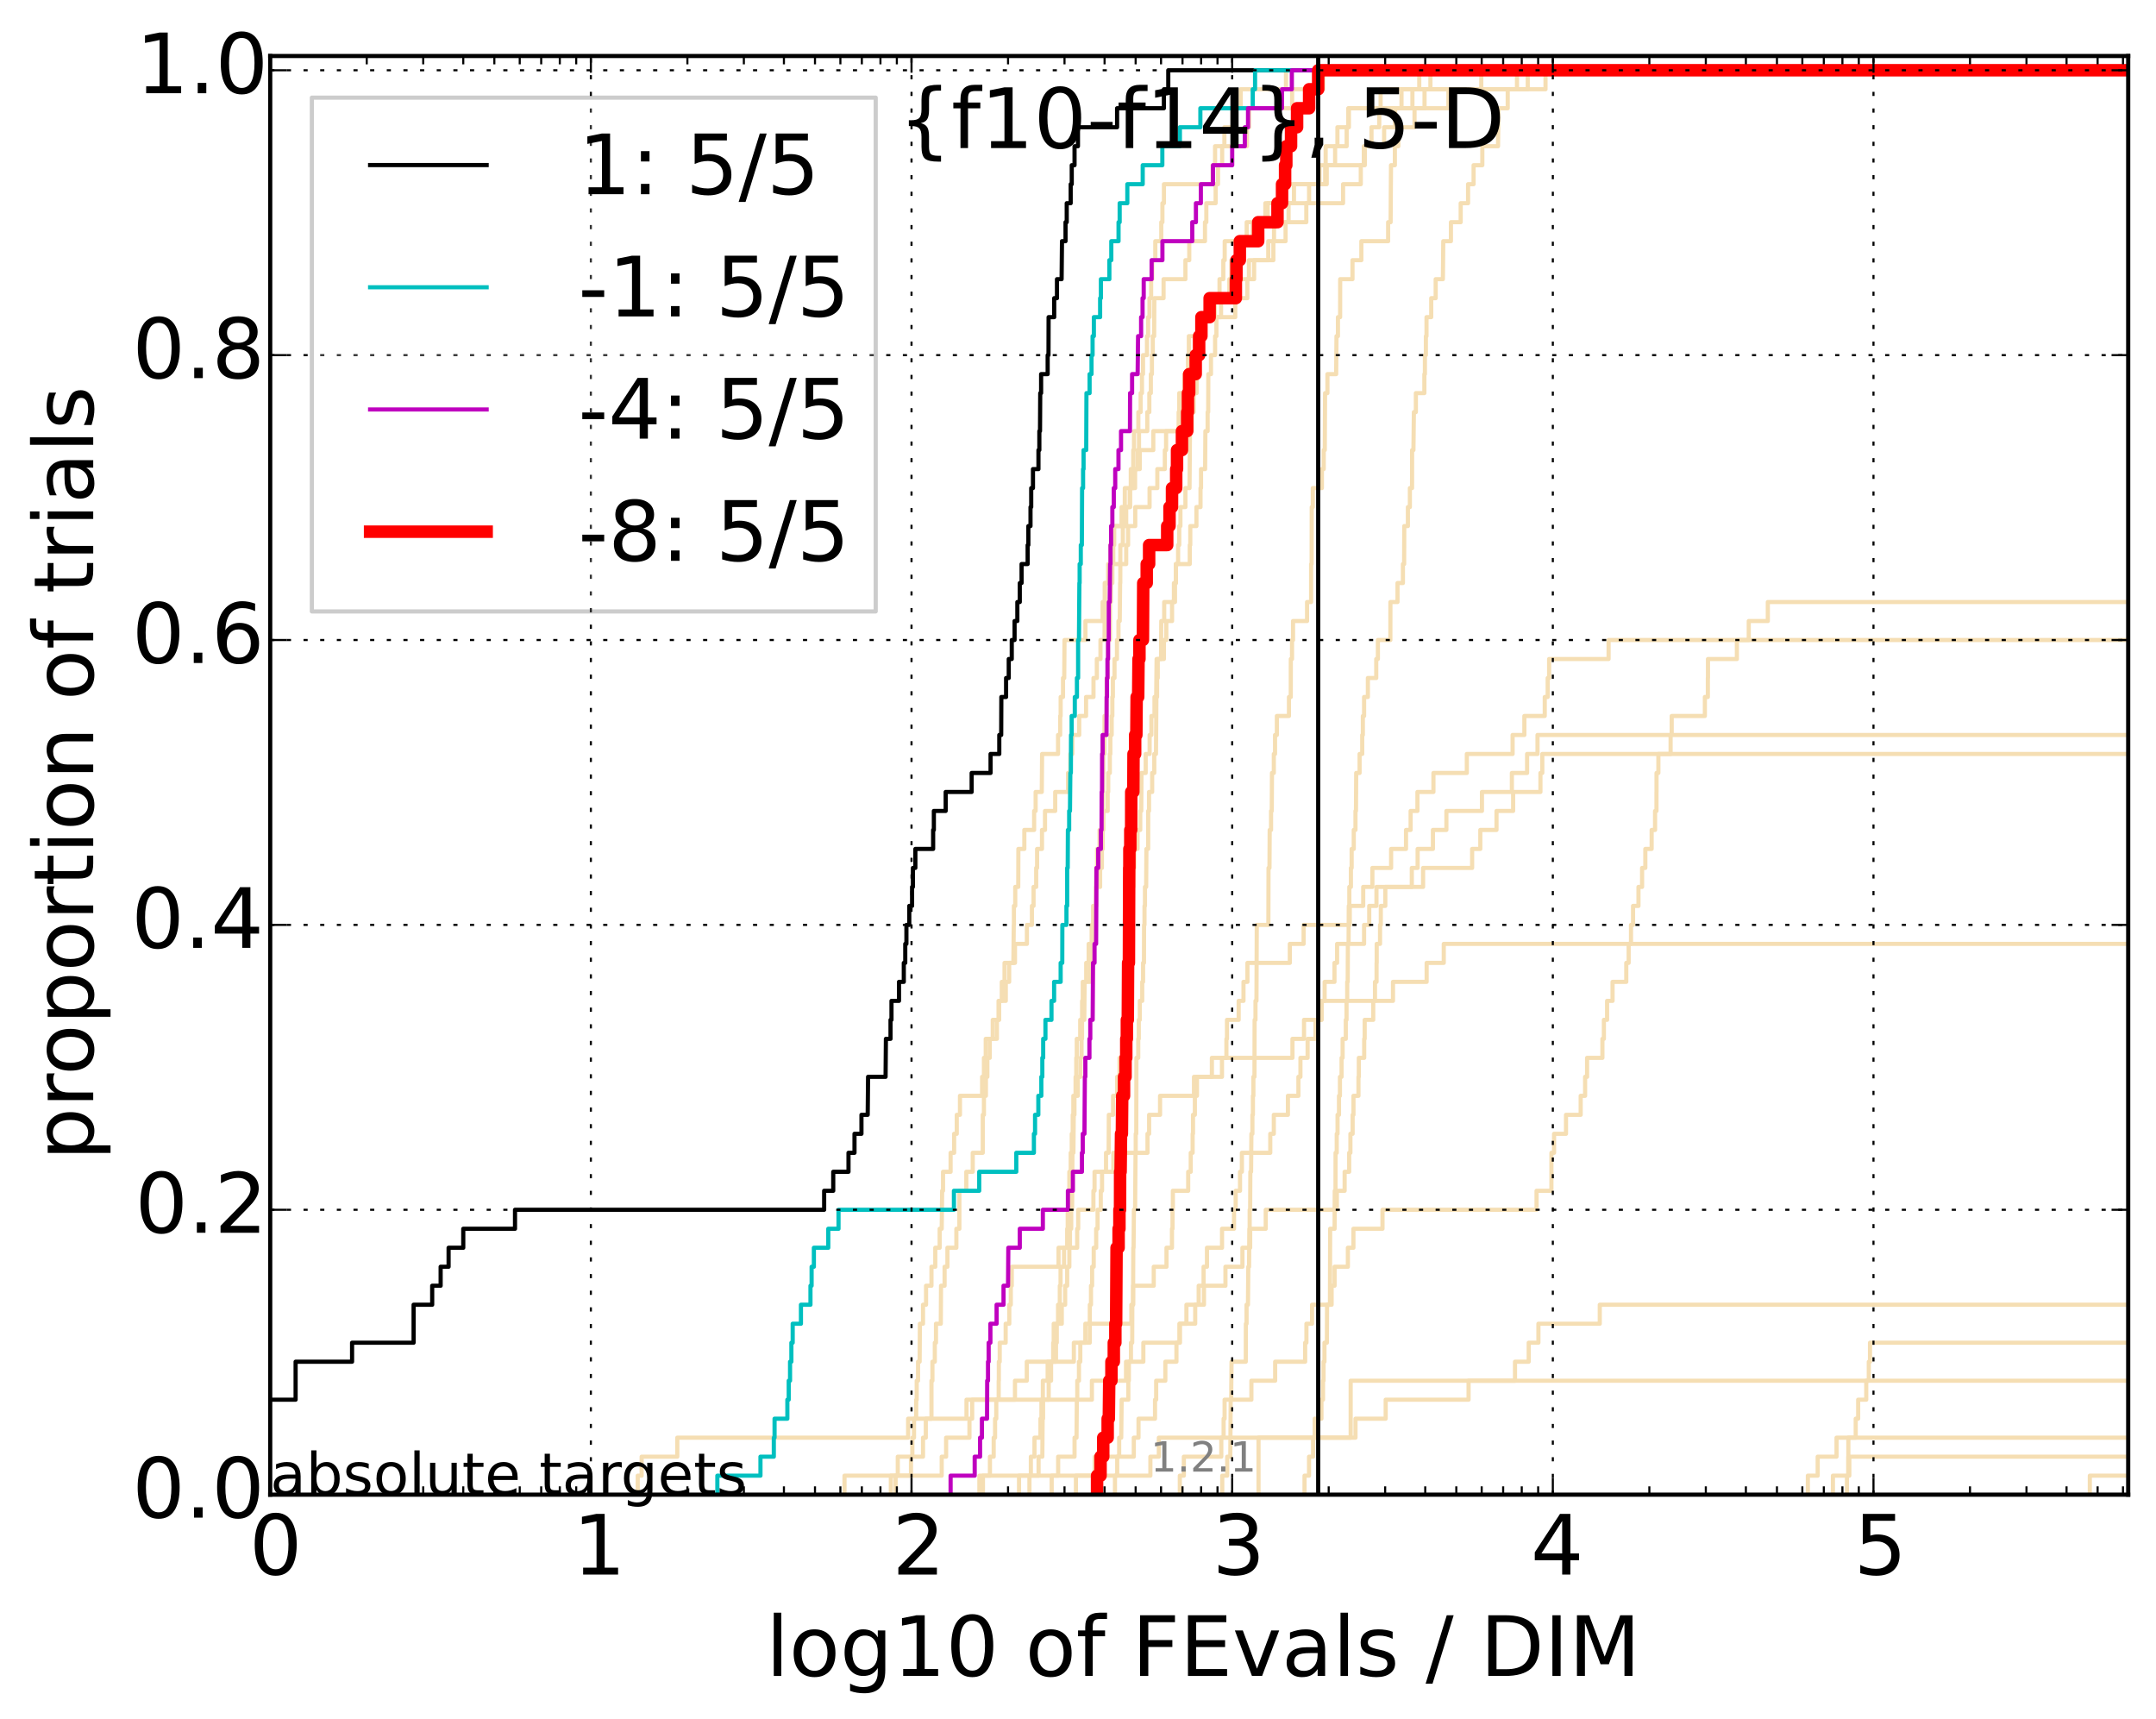 <?xml version="1.0" encoding="utf-8" standalone="no"?>
<!DOCTYPE svg PUBLIC "-//W3C//DTD SVG 1.1//EN"
  "http://www.w3.org/Graphics/SVG/1.1/DTD/svg11.dtd">
<!-- Created with matplotlib (http://matplotlib.org/) -->
<svg height="413pt" version="1.1" viewBox="0 0 518 413" width="518pt" xmlns="http://www.w3.org/2000/svg" xmlns:xlink="http://www.w3.org/1999/xlink">
 <defs>
  <style type="text/css">
*{stroke-linecap:butt;stroke-linejoin:round;}
  </style>
 </defs>
 <g id="figure_1">
  <g id="patch_1">
   <path d="
M0 413.969
L518.522 413.969
L518.522 0
L0 0
z
" style="fill:#ffffff;"/>
  </g>
  <g id="axes_1">
   <g id="patch_2">
    <path d="
M64.922 359.056
L511.322 359.056
L511.322 13.456
L64.922 13.456
z
" style="fill:#ffffff;"/>
   </g>
   <g id="line2d_1">
    <path clip-path="url(#p4b24e7e61f)" d="
M235.308 359.056
L235.308 354.494
L237.84 354.494
L237.84 349.932
L238.743 349.932
L238.743 345.369
L239.075 345.369
L239.075 340.807
L239.367 340.807
L239.367 336.244
L239.945 336.244
L239.945 331.682
L239.981 331.682
L239.981 327.12
L240.194 327.12
L240.194 322.557
L241.62 322.557
L241.62 317.995
L242.493 317.995
L242.493 313.433
L242.856 313.433
L242.856 308.87
L243.085 308.87
L243.085 304.308
L254.324 304.308
L254.324 299.745
L258.806 299.745
L258.806 295.183
L259.05 295.183
L259.05 290.621
L262.704 290.621
L262.704 286.058
L262.975 286.058
L262.975 281.496
L267.492 281.496
L267.492 276.934
L275.697 276.934
L275.697 272.371
L276.088 272.371
L276.088 267.809
L278.716 267.809
L278.716 263.246
L286.869 263.246
L286.869 258.684
L293.592 258.684
L293.592 254.122
L310.523 254.122
L310.523 249.559
L313.304 249.559
L313.304 244.997
L317.538 244.997
L317.538 240.435
L334.678 240.435
L334.678 235.872
L342.766 235.872
L342.766 231.31
L346.878 231.31
L346.878 226.747
L346.878 226.747
L346.878 226.747
L511.322 226.747" style="fill:none;stroke:#f5deb3;stroke-linecap:square;"/>
   </g>
   <g id="line2d_2"/>
   <g id="line2d_3">
    <path clip-path="url(#p4b24e7e61f)" d="
M153.22 359.056
L153.22 354.494
L154.162 354.494
L154.162 349.932
L162.725 349.932
L162.725 345.369
L218.189 345.369
L218.189 340.807
L232.209 340.807
L232.209 336.244
L262.339 336.244
L262.339 331.682
L270.538 331.682
L270.538 327.12
L274.699 327.12
L274.699 322.557
L283.501 322.557
L283.501 317.995
L285.051 317.995
L285.051 313.433
L289.263 313.433
L289.263 308.87
L294.424 308.87
L294.424 304.308
L298.505 304.308
L298.505 299.745
L300.367 299.745
L300.367 295.183
L304.102 295.183
L304.102 290.621
L321.196 290.621
L321.196 286.058
L323.061 286.058
L323.061 281.496
L324.153 281.496
L324.153 276.934
L324.449 276.934
L324.449 272.371
L324.983 272.371
L324.983 267.809
L325.186 267.809
L325.186 263.246
L326.382 263.246
L326.382 258.684
L326.471 258.684
L326.471 254.122
L327.761 254.122
L327.761 249.559
L327.88 249.559
L327.88 244.997
L329.932 244.997
L329.932 240.435
L330.355 240.435
L330.355 235.872
L330.734 235.872
L330.734 231.31
L330.767 231.31
L330.767 226.747
L331.568 226.747
L331.568 222.185
L331.753 222.185
L331.753 217.623
L332.835 217.623
L332.835 213.06
L339.199 213.06
L339.199 208.498
L340.599 208.498
L340.599 203.936
L344.275 203.936
L344.275 199.373
L347.51 199.373
L347.51 194.811
L356.054 194.811
L356.054 190.248
L363.242 190.248
L363.242 185.686
L366.9 185.686
L366.9 181.124
L369.401 181.124
L369.401 176.561
L369.401 176.561
L369.401 176.561
L511.322 176.561" style="fill:none;stroke:#f5deb3;stroke-linecap:square;"/>
   </g>
   <g id="line2d_4">
    <path clip-path="url(#p4b24e7e61f)" d="
M244.83 359.056
L244.83 354.494
L249.525 354.494
L249.525 349.932
L250.427 349.932
L250.505 340.807
L250.609 340.807
L250.609 336.244
L251.961 336.244
L251.961 331.682
L252.53 331.682
L252.53 327.12
L253.713 327.12
L253.713 322.557
L253.902 322.557
L253.902 317.995
L255.106 317.995
L255.106 313.433
L255.915 313.433
L255.915 308.87
L256.4 308.87
L256.4 304.308
L256.921 304.308
L256.921 299.745
L257.072 299.745
L257.072 295.183
L257.371 295.183
L257.371 290.621
L257.583 290.621
L257.667 276.934
L257.898 276.934
L257.982 267.809
L258.148 267.809
L258.148 263.246
L258.948 263.246
L258.948 258.684
L259.591 258.684
L259.591 254.122
L259.849 254.122
L259.849 249.559
L259.967 249.559
L259.967 244.997
L260.513 244.997
L260.59 235.872
L261.897 235.872
L261.897 231.31
L262.229 231.31
L262.229 226.747
L262.486 226.747
L262.486 222.185
L262.812 222.185
L262.812 217.623
L263.315 217.623
L263.386 208.498
L263.58 208.498
L263.58 203.936
L264.175 203.936
L264.175 199.373
L264.692 199.373
L264.692 194.811
L264.964 194.811
L265.049 185.686
L265.082 185.686
L265.082 181.124
L265.351 181.124
L265.368 171.999
L265.85 171.999
L265.899 162.874
L266.178 162.874
L266.211 153.749
L266.681 153.749
L266.697 144.625
L266.89 144.625
L266.921 135.5
L267.476 135.5
L267.476 130.938
L267.695 130.938
L267.695 126.375
L269.459 126.375
L269.459 121.813
L271.527 121.813
L271.527 117.25
L272.717 117.25
L272.717 112.688
L273.84 112.688
L273.84 108.126
L277.094 108.126
L277.094 103.563
L283.695 103.563
L283.695 99.001
L283.974 99.001
L283.974 94.439
L285.042 94.439
L285.042 89.876
L285.421 89.876
L285.421 85.314
L285.631 85.314
L285.631 80.751
L288.138 80.751
L288.138 76.189
L290.848 76.189
L290.848 71.627
L297.624 71.627
L297.624 67.064
L301.318 67.064
L301.318 62.502
L305.939 62.502
L305.939 57.94
L306.093 57.94
L306.093 53.377
L309.59 53.377
L309.59 48.815
L314.52 48.815
L314.52 44.252
L317.017 44.252
L317.017 39.69
L327.668 39.69
L327.668 35.128
L332.553 35.128
L332.553 30.565
L335.178 30.565
L335.178 26.003
L336.726 26.003
L336.726 21.441
L343.673 21.441
L343.673 16.878
L343.673 16.878
L511.322 16.878
L511.322 16.878" style="fill:none;stroke:#f5deb3;stroke-linecap:square;"/>
   </g>
   <g id="line2d_5">
    <path clip-path="url(#p4b24e7e61f)" d="
M283.462 359.056
L283.462 354.494
L284.432 354.494
L284.432 349.932
L293.426 349.932
L293.426 345.369
L293.986 345.369
L293.986 340.807
L294.22 340.807
L294.22 336.244
L300.66 336.244
L300.66 331.682
L306.369 331.682
L306.369 327.12
L313.575 327.12
L313.575 322.557
L313.882 322.557
L313.882 317.995
L315.233 317.995
L315.233 313.433
L319.935 313.433
L319.935 308.87
L320.645 308.87
L320.645 304.308
L323.84 304.308
L323.84 299.745
L325.172 299.745
L325.172 295.183
L332.158 295.183
L332.158 290.621
L369.171 290.621
L369.171 286.058
L372.744 286.058
L372.744 281.496
L372.744 281.496
L372.744 276.934
L373.381 276.934
L373.381 272.371
L376.248 272.371
L376.248 267.809
L379.772 267.809
L379.772 263.246
L380.837 263.246
L380.837 258.684
L381.316 258.684
L381.316 254.122
L384.995 254.122
L384.995 249.559
L385.349 249.559
L385.349 244.997
L386.12 244.997
L386.12 240.435
L387.433 240.435
L387.433 235.872
L390.727 235.872
L390.727 231.31
L391.3 231.31
L391.3 226.747
L391.862 226.747
L391.862 222.185
L392.357 222.185
L392.357 217.623
L393.659 217.623
L393.659 213.06
L394.527 213.06
L394.527 208.498
L395.305 208.498
L395.305 203.936
L396.824 203.936
L396.824 199.373
L397.647 199.373
L397.647 194.811
L397.985 194.811
L397.985 190.248
L397.998 190.248
L397.998 185.686
L398.441 185.686
L398.441 181.124
L401.378 181.124
L401.378 176.561
L401.641 176.561
L401.641 171.999
L409.612 171.999
L409.612 167.437
L410.33 167.437
L410.33 162.874
L410.357 162.874
L410.357 158.312
L417.303 158.312
L417.303 153.749
L420.155 153.749
L420.155 149.187
L424.734 149.187
L424.734 144.625
L424.734 144.625
L424.734 144.625
L511.322 144.625" style="fill:none;stroke:#f5deb3;stroke-linecap:square;"/>
   </g>
   <g id="line2d_6"/>
   <g id="line2d_7">
    <path clip-path="url(#p4b24e7e61f)" d="
M267.882 359.056
L267.882 354.494
L268.421 354.494
L268.421 349.932
L268.892 349.932
L268.892 345.369
L269.385 345.369
L269.489 336.244
L271.092 336.244
L271.092 331.682
L271.219 331.682
L271.219 327.12
L271.721 327.12
L271.721 322.557
L272.024 322.557
L272.052 313.433
L272.229 313.433
L272.284 299.745
L272.352 299.745
L272.433 290.621
L272.717 290.621
L272.824 276.934
L272.864 276.934
L272.864 272.371
L272.998 272.371
L273.038 254.122
L273.474 254.122
L273.474 249.559
L273.605 249.559
L273.605 244.997
L273.853 244.997
L273.853 240.435
L274.432 240.435
L274.432 235.872
L274.636 235.872
L274.636 231.31
L274.851 231.31
L274.876 222.185
L274.977 222.185
L274.977 217.623
L275.089 217.623
L275.089 213.06
L275.376 213.06
L275.438 203.936
L275.857 203.936
L275.869 194.811
L276.064 194.811
L276.064 190.248
L276.821 190.248
L276.821 185.686
L277.328 185.686
L277.328 181.124
L277.736 181.124
L277.84 167.437
L278.001 167.437
L278.001 162.874
L278.161 162.874
L278.161 158.312
L278.951 158.312
L279.007 149.187
L279.712 149.187
L279.712 144.625
L282.302 144.625
L282.302 140.062
L282.523 140.062
L282.523 135.5
L285.85 135.5
L285.85 130.938
L285.977 130.938
L285.977 126.375
L287.453 126.375
L287.453 121.813
L288.434 121.813
L288.434 117.25
L288.559 117.25
L288.559 112.688
L289.541 112.688
L289.606 103.563
L290.145 103.563
L290.145 99.001
L290.28 99.001
L290.312 89.876
L290.949 89.876
L290.949 85.314
L291.939 85.314
L291.939 80.751
L292.256 80.751
L292.256 76.189
L293.369 76.189
L293.369 71.627
L295.359 71.627
L295.359 67.064
L295.841 67.064
L295.841 62.502
L297.636 62.502
L297.636 57.94
L299.528 57.94
L299.528 53.377
L304.557 53.377
L304.557 48.815
L310.89 48.815
L310.89 44.252
L318.762 44.252
L318.762 39.69
L320.773 39.69
L320.773 35.128
L323.55 35.128
L323.55 30.565
L324.09 30.565
L324.09 26.003
L331.705 26.003
L331.705 21.441
L367.055 21.441
L367.055 16.878
L367.055 16.878
L511.322 16.878
L511.322 16.878" style="fill:none;stroke:#f5deb3;stroke-linecap:square;"/>
   </g>
   <g id="line2d_8">
    <path clip-path="url(#p4b24e7e61f)" d="
M443.748 359.056
L443.748 354.494
L444.316 354.494
L444.316 349.932
L444.316 349.932
L444.316 349.932
L511.322 349.932" style="fill:none;stroke:#f5deb3;stroke-linecap:square;"/>
   </g>
   <g id="line2d_9">
    <path clip-path="url(#p4b24e7e61f)" d="
M263.58 359.056
L263.58 354.494
L264.417 354.494
L264.417 349.932
L265.065 349.932
L265.065 345.369
L266.129 345.369
L266.129 340.807
L266.406 340.807
L266.503 331.682
L267.033 331.682
L267.033 327.12
L267.602 327.12
L267.602 322.557
L267.975 322.557
L267.975 317.995
L268.161 317.995
L268.268 299.745
L268.756 299.745
L268.756 295.183
L268.952 295.183
L268.952 290.621
L269.102 290.621
L269.117 281.496
L269.236 281.496
L269.34 272.371
L269.548 272.371
L269.622 263.246
L270.061 263.246
L270.061 258.684
L270.423 258.684
L270.423 254.122
L270.595 254.122
L270.595 249.559
L270.738 249.559
L270.738 244.997
L270.965 244.997
L271.036 231.31
L271.233 231.31
L271.303 208.498
L271.345 208.498
L271.345 203.936
L271.568 203.936
L271.568 199.373
L271.776 199.373
L271.79 190.248
L272.297 190.248
L272.338 181.124
L272.73 181.124
L272.73 176.561
L273.024 176.561
L273.091 167.437
L273.461 167.437
L273.54 158.312
L273.762 158.312
L273.762 153.749
L274.598 153.749
L274.674 140.062
L275.512 140.062
L275.512 135.5
L276.088 135.5
L276.088 130.938
L280.434 130.938
L280.434 126.375
L280.985 126.375
L280.985 121.813
L281.588 121.813
L281.588 117.25
L282.593 117.25
L282.593 112.688
L282.792 112.688
L282.792 108.126
L283.974 108.126
L283.974 103.563
L285.236 103.563
L285.236 99.001
L285.412 99.001
L285.412 94.439
L285.714 94.439
L285.714 89.876
L287.28 89.876
L287.28 85.314
L288.104 85.314
L288.104 80.751
L288.651 80.751
L288.651 76.189
L290.628 76.189
L290.628 71.627
L296.927 71.627
L296.927 67.064
L297.07 67.064
L297.07 62.502
L297.878 62.502
L297.878 57.94
L302.292 57.94
L302.292 53.377
L306.93 53.377
L306.93 48.815
L308.023 48.815
L308.023 44.252
L308.754 44.252
L308.754 39.69
L309.05 39.69
L309.05 35.128
L310.188 35.128
L310.188 30.565
L311.638 30.565
L311.638 26.003
L314.532 26.003
L314.532 21.441
L316.708 21.441
L316.708 16.878
L316.708 16.878
L511.322 16.878
L511.322 16.878" style="fill:none;stroke:#f5deb3;stroke-linecap:square;"/>
   </g>
   <g id="line2d_10">
    <path clip-path="url(#p4b24e7e61f)" d="
M434.354 359.056
L434.354 354.494
L436.718 354.494
L436.718 349.932
L441.246 349.932
L441.246 345.369
L441.246 345.369
L441.246 345.369
L511.322 345.369" style="fill:none;stroke:#f5deb3;stroke-linecap:square;"/>
   </g>
   <g id="line2d_11">
    <path clip-path="url(#p4b24e7e61f)" d="
M502.099 359.056
L502.099 354.494
L502.099 354.494
L502.099 354.494
L511.322 354.494" style="fill:none;stroke:#f5deb3;stroke-linecap:square;"/>
   </g>
   <g id="line2d_12">
    <path clip-path="url(#p4b24e7e61f)" d="
M236.16 359.056
L236.16 354.494
L276.391 354.494
L276.391 349.932
L278.423 349.932
L278.423 345.369
L325.669 345.369
L325.669 340.807
L332.922 340.807
L332.922 336.244
L352.837 336.244
L352.837 331.682
L363.994 331.682
L363.994 327.12
L367.284 327.12
L367.284 322.557
L369.62 322.557
L369.62 317.995
L384.361 317.995
L384.361 313.433
L384.361 313.433
L384.361 313.433
L511.322 313.433" style="fill:none;stroke:#f5deb3;stroke-linecap:square;"/>
   </g>
   <g id="line2d_13"/>
   <g id="line2d_14">
    <path clip-path="url(#p4b24e7e61f)" d="
M258.499 359.056
L258.499 354.494
L263.011 354.494
L263.011 349.932
L272.406 349.932
L272.406 345.369
L273.54 345.369
L273.54 340.807
L277.504 340.807
L277.504 336.244
L277.782 336.244
L277.782 331.682
L279.983 331.682
L279.983 327.12
L282.653 327.12
L282.653 322.557
L283.364 322.557
L283.364 317.995
L287.158 317.995
L287.158 313.433
L287.994 313.433
L287.994 308.87
L289.173 308.87
L289.173 304.308
L289.985 304.308
L289.985 299.745
L293.607 299.745
L293.607 295.183
L296.487 295.183
L296.487 290.621
L296.881 290.621
L296.881 286.058
L297.928 286.058
L297.928 281.496
L298.375 281.496
L298.375 276.934
L305.194 276.934
L305.194 272.371
L306.043 272.371
L306.043 267.809
L309.434 267.809
L309.434 263.246
L311.955 263.246
L311.955 258.684
L312.442 258.684
L312.442 254.122
L314.168 254.122
L314.168 249.559
L316.052 249.559
L316.052 244.997
L317.443 244.997
L317.443 240.435
L318.256 240.435
L318.256 235.872
L320.62 235.872
L320.62 231.31
L321.252 231.31
L321.252 226.747
L327.733 226.747
L327.733 222.185
L328.971 222.185
L328.971 217.623
L330.71 217.623
L330.71 213.06
L341.912 213.06
L341.912 208.498
L353.695 208.498
L353.695 203.936
L355.658 203.936
L355.658 199.373
L359.552 199.373
L359.552 194.811
L363.545 194.811
L363.545 190.248
L370.107 190.248
L370.107 185.686
L370.55 185.686
L370.55 181.124
L370.55 181.124
L370.55 181.124
L511.322 181.124" style="fill:none;stroke:#f5deb3;stroke-linecap:square;"/>
   </g>
   <g id="line2d_15"/>
   <g id="line2d_16"/>
   <g id="line2d_17">
    <path clip-path="url(#p4b24e7e61f)" d="
M313.424 359.056
L313.424 354.494
L314.509 354.494
L314.509 349.932
L315.488 349.932
L315.488 345.369
L315.868 345.369
L315.868 340.807
L317.489 340.807
L317.489 336.244
L317.868 336.244
L317.868 331.682
L317.996 331.682
L317.996 327.12
L318.214 327.12
L318.214 322.557
L318.799 322.557
L318.84 313.433
L319.533 313.433
L319.583 295.183
L320.649 295.183
L320.684 286.058
L320.866 286.058
L320.882 276.934
L321.164 276.934
L321.164 272.371
L321.359 272.371
L321.359 267.809
L321.706 267.809
L321.706 263.246
L321.935 263.246
L321.935 258.684
L322.325 258.684
L322.325 254.122
L322.577 254.122
L322.577 249.559
L323.34 249.559
L323.34 244.997
L323.518 244.997
L323.518 240.435
L323.682 240.435
L323.682 235.872
L323.799 235.872
L323.843 226.747
L324.008 226.747
L324.055 217.623
L324.188 217.623
L324.188 213.06
L324.567 213.06
L324.567 208.498
L324.749 208.498
L324.749 203.936
L325.253 203.936
L325.253 199.373
L325.664 199.373
L325.664 194.811
L325.785 194.811
L325.843 185.686
L326.654 185.686
L326.654 181.124
L327.288 181.124
L327.288 176.561
L327.438 176.561
L327.438 171.999
L327.738 171.999
L327.738 167.437
L328.644 167.437
L328.644 162.874
L330.658 162.874
L330.658 158.312
L331.051 158.312
L331.051 153.749
L334.05 153.749
L334.062 144.625
L335.765 144.625
L335.765 140.062
L337.066 140.062
L337.066 135.5
L337.359 135.5
L337.388 126.375
L338.262 126.375
L338.262 121.813
L338.738 121.813
L338.738 117.25
L339.26 117.25
L339.271 108.126
L339.59 108.126
L339.699 99.001
L340.176 99.001
L340.176 94.439
L342.217 94.439
L342.217 89.876
L342.346 89.876
L342.346 85.314
L342.582 85.314
L342.582 80.751
L342.733 80.751
L342.733 76.189
L343.866 76.189
L343.866 71.627
L344.935 71.627
L344.935 67.064
L346.668 67.064
L346.763 57.94
L348.599 57.94
L348.599 53.377
L350.945 53.377
L350.945 48.815
L352.718 48.815
L352.718 44.252
L354.046 44.252
L354.046 39.69
L356.143 39.69
L356.143 35.128
L359.917 35.128
L360.022 26.003
L362.244 26.003
L362.244 21.441
L364.468 21.441
L364.468 16.878
L364.468 16.878
L511.322 16.878
L511.322 16.878" style="fill:none;stroke:#f5deb3;stroke-linecap:square;"/>
   </g>
   <g id="line2d_18">
    <path clip-path="url(#p4b24e7e61f)" d="
M202.9 359.056
L202.9 354.494
L226.253 354.494
L226.253 349.932
L227.314 349.932
L227.314 345.369
L232.923 345.369
L232.923 340.807
L233.579 340.807
L233.579 336.244
L243.858 336.244
L243.858 331.682
L246.695 331.682
L246.695 327.12
L258.002 327.12
L258.002 322.557
L260.764 322.557
L260.764 317.995
L271.818 317.995
L271.818 313.433
L272.243 313.433
L272.243 308.87
L277.199 308.87
L277.199 304.308
L280.263 304.308
L280.263 299.745
L281.577 299.745
L281.577 295.183
L281.711 295.183
L281.711 290.621
L281.793 290.621
L281.793 286.058
L285.476 286.058
L285.476 281.496
L286.085 281.496
L286.085 276.934
L286.542 276.934
L286.542 272.371
L286.63 272.371
L286.63 267.809
L287.079 267.809
L287.079 263.246
L287.583 263.246
L287.583 258.684
L291.167 258.684
L291.167 254.122
L294.655 254.122
L294.655 249.559
L294.795 249.559
L294.795 244.997
L297.604 244.997
L297.604 240.435
L298.759 240.435
L298.759 235.872
L299.708 235.872
L299.708 231.31
L309.893 231.31
L309.893 226.747
L313.208 226.747
L313.208 222.185
L324.297 222.185
L324.297 217.623
L327.524 217.623
L327.524 213.06
L329.727 213.06
L329.727 208.498
L334.227 208.498
L334.227 203.936
L337.81 203.936
L337.81 199.373
L338.915 199.373
L338.915 194.811
L340.553 194.811
L340.553 190.248
L344.398 190.248
L344.398 185.686
L352.419 185.686
L352.419 181.124
L363.417 181.124
L363.417 176.561
L366.243 176.561
L366.243 171.999
L371.143 171.999
L371.143 167.437
L371.846 167.437
L371.846 162.874
L372.19 162.874
L372.19 158.312
L386.479 158.312
L386.479 153.749
L386.479 153.749
L386.479 153.749
L511.322 153.749" style="fill:none;stroke:#f5deb3;stroke-linecap:square;"/>
   </g>
   <g id="line2d_19">
    <path clip-path="url(#p4b24e7e61f)" d="
M519.45 359.056
L519.45 357.536
L519.45 357.536
L519.45 356.015
L519.45 356.015
L519.45 354.494
L519.522 354.494" style="fill:none;stroke:#f5deb3;stroke-linecap:square;"/>
   </g>
   <g id="line2d_20">
    <path clip-path="url(#p4b24e7e61f)" d="
M215.178 359.056
L215.178 354.494
L218.868 354.494
L218.868 349.932
L221.762 349.932
L221.762 345.369
L222.433 345.369
L222.433 340.807
L223.794 340.807
L223.794 331.682
L224.026 331.682
L224.026 327.12
L224.596 327.12
L224.596 322.557
L224.878 322.557
L224.878 317.995
L226.037 317.995
L226.091 308.87
L226.946 308.87
L226.946 304.308
L227.625 304.308
L227.625 299.745
L229.778 299.745
L229.778 295.183
L230.498 295.183
L230.498 286.058
L232.164 286.058
L232.164 281.496
L233.708 281.496
L233.708 276.934
L236.12 276.934
L236.12 267.809
L236.4 267.809
L236.4 263.246
L236.874 263.246
L236.874 258.684
L237.225 258.684
L237.225 254.122
L237.802 254.122
L237.802 249.559
L239.513 249.559
L239.513 244.997
L240.052 244.997
L240.052 240.435
L240.688 240.435
L240.688 235.872
L241.346 235.872
L241.346 231.31
L243.473 231.31
L243.57 222.185
L243.602 222.185
L243.602 217.623
L243.921 217.623
L243.921 213.06
L244.644 213.06
L244.675 203.936
L246.104 203.936
L246.104 199.373
L248.46 199.373
L248.46 194.811
L248.819 194.811
L248.819 190.248
L250.296 190.248
L250.374 181.124
L254.207 181.124
L254.207 176.561
L254.717 176.561
L254.717 171.999
L254.832 171.999
L254.832 167.437
L255.401 167.437
L255.401 162.874
L255.693 162.874
L255.759 153.749
L260.783 153.749
L260.783 149.187
L264.913 149.187
L264.913 144.625
L265.435 144.625
L265.435 140.062
L267.255 140.062
L267.255 135.5
L270.581 135.5
L270.581 130.938
L271.036 130.938
L271.036 126.375
L272.757 126.375
L272.757 121.813
L276.197 121.813
L276.197 117.25
L278.058 117.25
L278.058 112.688
L279.864 112.688
L279.864 108.126
L280.166 108.126
L280.166 103.563
L283.178 103.563
L283.178 99.001
L283.325 99.001
L283.325 94.439
L284.555 94.439
L284.555 89.876
L285.732 89.876
L285.732 85.314
L287.018 85.314
L287.018 80.751
L288.467 80.751
L288.467 76.189
L296.783 76.189
L296.783 71.627
L299.684 71.627
L299.684 67.064
L300.066 67.064
L300.066 62.502
L304.712 62.502
L304.712 57.94
L308.873 57.94
L308.873 53.377
L313.855 53.377
L313.855 48.815
L322.686 48.815
L322.686 44.252
L326.942 44.252
L326.942 39.69
L327.909 39.69
L327.909 35.128
L329.514 35.128
L329.514 30.565
L331.376 30.565
L331.376 26.003
L348 26.003
L348 21.441
L371.327 21.441
L371.327 16.878
L371.327 16.878
L511.322 16.878
L511.322 16.878" style="fill:none;stroke:#f5deb3;stroke-linecap:square;"/>
   </g>
   <g id="line2d_21"/>
   <g id="line2d_22">
    <path clip-path="url(#p4b24e7e61f)" d="
M214.034 359.056
L214.034 354.494
L215.699 354.494
L215.699 349.932
L219.202 349.932
L219.202 345.369
L219.599 345.369
L219.599 340.807
L220.121 340.807
L220.121 336.244
L220.25 336.244
L220.25 331.682
L220.571 331.682
L220.571 327.12
L220.952 327.12
L221.015 317.995
L221.762 317.995
L221.762 313.433
L222.494 313.433
L222.494 308.87
L223.794 308.87
L223.794 304.308
L224.71 304.308
L224.71 299.745
L225.765 299.745
L225.765 295.183
L226.253 295.183
L226.361 286.058
L226.575 286.058
L226.575 281.496
L228.392 281.496
L228.392 276.934
L229.241 276.934
L229.241 272.371
L229.875 272.371
L229.875 267.809
L230.64 267.809
L230.64 263.246
L235.959 263.246
L235.959 258.684
L236.4 258.684
L236.4 254.122
L236.834 254.122
L236.834 249.559
L238.519 249.559
L238.519 244.997
L239.909 244.997
L239.909 240.435
L241.654 240.435
L241.654 235.872
L242.46 235.872
L242.46 231.31
L243.858 231.31
L243.858 226.747
L246.724 226.747
L246.724 222.185
L247.929 222.185
L247.929 217.623
L248.321 217.623
L248.321 213.06
L248.956 213.06
L248.956 208.498
L249.174 208.498
L249.174 203.936
L250.348 203.936
L250.348 199.373
L251.074 199.373
L251.074 194.811
L253.523 194.811
L253.523 190.248
L256.597 190.248
L256.597 185.686
L257.157 185.686
L257.157 181.124
L257.646 181.124
L257.646 176.561
L259.291 176.561
L259.291 171.999
L260.936 171.999
L260.936 167.437
L262.722 167.437
L262.722 162.874
L263.527 162.874
L263.527 158.312
L264.4 158.312
L264.4 153.749
L265.368 153.749
L265.435 144.625
L265.485 144.625
L265.485 140.062
L266.244 140.062
L266.244 135.5
L266.777 135.5
L266.777 130.938
L267.413 130.938
L267.413 126.375
L270.235 126.375
L270.25 117.25
L272.284 117.25
L272.284 112.688
L273.276 112.688
L273.276 108.126
L273.657 108.126
L273.657 103.563
L275.648 103.563
L275.648 99.001
L276.137 99.001
L276.137 94.439
L276.499 94.439
L276.499 89.876
L276.762 89.876
L276.762 85.314
L276.964 85.314
L276.964 80.751
L277.293 80.751
L277.34 71.627
L279.559 71.627
L279.559 67.064
L284.808 67.064
L284.808 62.502
L285.732 62.502
L285.732 57.94
L289.508 57.94
L289.508 53.377
L289.832 53.377
L289.832 48.815
L292.068 48.815
L292.068 44.252
L292.643 44.252
L292.643 39.69
L293.636 39.69
L293.636 35.128
L299.594 35.128
L299.594 30.565
L300.108 30.565
L300.108 26.003
L310.445 26.003
L310.445 21.441
L317.889 21.441
L317.889 16.878
L317.889 16.878
L511.322 16.878
L511.322 16.878" style="fill:none;stroke:#f5deb3;stroke-linecap:square;"/>
   </g>
   <g id="line2d_23">
    <path clip-path="url(#p4b24e7e61f)" d="
M440.376 359.056
L440.376 354.494
L444.053 354.494
L444.053 349.932
L444.083 349.932
L444.083 345.369
L445.852 345.369
L445.852 340.807
L446.442 340.807
L446.442 336.244
L448.386 336.244
L448.386 331.682
L448.993 331.682
L448.993 327.12
L449.286 327.12
L449.286 322.557
L449.286 322.557
L449.286 322.557
L511.322 322.557" style="fill:none;stroke:#f5deb3;stroke-linecap:square;"/>
   </g>
   <g id="line2d_24">
    <path clip-path="url(#p4b24e7e61f)" d="
M252.677 359.056
L252.677 354.494
L254.231 354.494
L254.231 349.932
L258.169 349.932
L258.169 345.369
L258.643 345.369
L258.725 336.244
L258.827 336.244
L258.827 331.682
L259.231 331.682
L259.231 327.12
L259.551 327.12
L259.551 322.557
L261.822 322.557
L261.841 313.433
L262.119 313.433
L262.119 308.87
L262.394 308.87
L262.394 304.308
L262.776 304.308
L262.776 299.745
L263.368 299.745
L263.368 295.183
L263.704 295.183
L263.704 290.621
L264.469 290.621
L264.469 286.058
L264.777 286.058
L264.777 281.496
L265.734 281.496
L265.734 276.934
L266.358 276.934
L266.406 267.809
L267.429 267.809
L267.429 263.246
L268.406 263.246
L268.406 258.684
L268.982 258.684
L268.982 254.122
L270.119 254.122
L270.119 249.559
L270.264 249.559
L270.336 240.435
L270.552 240.435
L270.552 235.872
L270.979 235.872
L271.064 226.747
L271.289 226.747
L271.345 217.623
L271.776 217.623
L271.776 213.06
L272.311 213.06
L272.311 208.498
L272.501 208.498
L272.501 203.936
L273.303 203.936
L273.303 199.373
L273.956 199.373
L273.956 194.811
L274.202 194.811
L274.253 185.686
L275.264 185.686
L275.264 181.124
L276.21 181.124
L276.21 176.561
L276.631 176.561
L276.631 171.999
L277.375 171.999
L277.375 167.437
L277.782 167.437
L277.886 158.312
L279.635 158.312
L279.635 153.749
L280.22 153.749
L280.22 149.187
L281.598 149.187
L281.598 144.625
L282.048 144.625
L282.048 140.062
L282.513 140.062
L282.513 135.5
L283.05 135.5
L283.05 130.938
L283.325 130.938
L283.325 126.375
L283.608 126.375
L283.608 121.813
L284.808 121.813
L284.808 117.25
L285.795 117.25
L285.904 103.563
L286.345 103.563
L286.345 99.001
L286.789 99.001
L286.789 94.439
L287.497 94.439
L287.497 89.876
L287.72 89.876
L287.72 85.314
L288.4 85.314
L288.484 76.189
L291.902 76.189
L291.902 71.627
L293.004 71.627
L293.004 67.064
L293.915 67.064
L293.915 62.502
L294.248 62.502
L294.248 57.94
L300.991 57.94
L300.991 53.377
L304.013 53.377
L304.013 48.815
L308.238 48.815
L308.238 44.252
L318.39 44.252
L318.39 39.69
L318.503 39.69
L318.503 35.128
L321.328 35.128
L321.328 30.565
L323.936 30.565
L323.936 26.003
L339.348 26.003
L339.348 21.441
L340.993 21.441
L340.993 16.878
L340.993 16.878
L511.322 16.878
L511.322 16.878" style="fill:none;stroke:#f5deb3;stroke-linecap:square;"/>
   </g>
   <g id="line2d_25"/>
   <g id="line2d_26">
    <path clip-path="url(#p4b24e7e61f)" d="
M293.657 359.056
L293.657 354.494
L294.85 354.494
L294.85 349.932
L295.591 349.932
L295.686 336.244
L295.794 336.244
L295.888 327.12
L299.31 327.12
L299.334 317.995
L299.498 317.995
L299.498 313.433
L299.834 313.433
L299.917 304.308
L300.102 304.308
L300.167 295.183
L300.244 295.183
L300.244 290.621
L300.361 290.621
L300.408 281.496
L300.584 281.496
L300.66 272.371
L300.904 272.371
L300.904 267.809
L301.025 267.809
L301.025 263.246
L301.14 263.246
L301.14 258.684
L301.398 258.684
L301.432 244.997
L301.642 244.997
L301.642 240.435
L301.879 240.435
L301.952 222.185
L304.738 222.185
L304.774 208.498
L305.005 208.498
L305.056 199.373
L305.382 199.373
L305.382 194.811
L305.553 194.811
L305.604 185.686
L306.048 185.686
L306.048 181.124
L306.34 181.124
L306.34 176.561
L306.78 176.561
L306.78 171.999
L309.684 171.999
L309.684 167.437
L310.122 167.437
L310.131 158.312
L310.423 158.312
L310.423 153.749
L310.666 153.749
L310.666 149.187
L314.035 149.187
L314.035 144.625
L315.002 144.625
L315.006 135.5
L315.131 135.5
L315.157 121.813
L315.413 121.813
L315.413 117.25
L317.598 117.25
L317.598 112.688
L318.038 112.688
L318.038 108.126
L318.29 108.126
L318.362 94.439
L318.928 94.439
L318.928 89.876
L321.028 89.876
L321.107 80.751
L321.453 80.751
L321.453 76.189
L321.978 76.189
L321.991 67.064
L324.949 67.064
L324.949 62.502
L327.077 62.502
L327.077 57.94
L333.515 57.94
L333.515 53.377
L334.11 53.377
L334.202 39.69
L335.13 39.69
L335.13 35.128
L335.97 35.128
L335.97 30.565
L339.854 30.565
L339.854 26.003
L342.261 26.003
L342.261 21.441
L355.892 21.441
L355.892 16.878
L355.892 16.878
L511.322 16.878
L511.322 16.878" style="fill:none;stroke:#f5deb3;stroke-linecap:square;"/>
   </g>
   <g id="line2d_27"/>
   <g id="line2d_28">
    <path clip-path="url(#p4b24e7e61f)" d="
M247.332 359.056
L247.332 354.494
L247.674 354.494
L247.674 349.932
L248.544 349.932
L248.544 345.369
L249.979 345.369
L249.979 340.807
L250.217 340.807
L250.217 336.244
L250.557 336.244
L250.557 331.682
L251.71 331.682
L251.71 327.12
L253.042 327.12
L253.042 322.557
L253.163 322.557
L253.163 317.995
L254.207 317.995
L254.207 313.433
L254.625 313.433
L254.625 308.87
L254.809 308.87
L254.809 304.308
L255.648 304.308
L255.648 299.745
L256.4 299.745
L256.4 295.183
L256.531 295.183
L256.531 290.621
L256.792 290.621
L256.792 286.058
L256.921 286.058
L256.921 281.496
L257.243 281.496
L257.243 276.934
L257.498 276.934
L257.498 272.371
L257.73 272.371
L257.73 267.809
L257.877 267.809
L257.877 263.246
L258.417 263.246
L258.417 258.684
L258.581 258.684
L258.581 254.122
L258.704 254.122
L258.704 249.559
L259.531 249.559
L259.531 244.997
L259.987 244.997
L259.987 240.435
L260.143 240.435
L260.143 235.872
L260.974 235.872
L260.974 231.31
L261.561 231.31
L261.561 226.747
L262.284 226.747
L262.284 222.185
L262.631 222.185
L262.631 217.623
L263.35 217.623
L263.35 213.06
L264.314 213.06
L264.314 208.498
L264.743 208.498
L264.743 203.936
L264.947 203.936
L264.947 199.373
L265.099 199.373
L265.099 194.811
L266.129 194.811
L266.129 190.248
L266.26 190.248
L266.26 185.686
L266.649 185.686
L266.649 181.124
L266.777 181.124
L266.777 176.561
L267.097 176.561
L267.097 171.999
L267.255 171.999
L267.255 167.437
L267.382 167.437
L267.382 162.874
L267.773 162.874
L267.773 158.312
L268.36 158.312
L268.36 153.749
L268.725 153.749
L268.725 149.187
L269.027 149.187
L269.117 140.062
L269.162 140.062
L269.177 130.938
L269.769 130.938
L269.769 126.375
L270.581 126.375
L270.581 121.813
L271.429 121.813
L271.429 117.25
L271.68 117.25
L271.68 112.688
L272.27 112.688
L272.27 108.126
L272.46 108.126
L272.46 103.563
L273.5 103.563
L273.5 99.001
L274.047 99.001
L274.047 94.439
L274.368 94.439
L274.368 89.876
L274.623 89.876
L274.623 85.314
L275.574 85.314
L275.574 80.751
L275.857 80.751
L275.857 76.189
L276.173 76.189
L276.173 71.627
L276.571 71.627
L276.571 67.064
L276.833 67.064
L276.833 62.502
L277.573 62.502
L277.573 57.94
L279.007 57.94
L279.007 53.377
L279.284 53.377
L279.284 48.815
L279.646 48.815
L279.646 44.252
L291.344 44.252
L291.344 39.69
L291.932 39.69
L291.932 35.128
L294.171 35.128
L294.171 30.565
L296.149 30.565
L296.149 26.003
L298.093 26.003
L298.093 21.441
L308.969 21.441
L308.969 16.878
L308.969 16.878
L511.322 16.878
L511.322 16.878" style="fill:none;stroke:#f5deb3;stroke-linecap:square;"/>
   </g>
   <g id="line2d_29">
    <path clip-path="url(#p4b24e7e61f)" d="
M302.37 359.056
L302.37 354.494
L302.37 354.494
L302.37 349.932
L302.37 349.932
L302.37 345.369
L324.512 345.369
L324.512 340.807
L324.512 340.807
L324.512 336.244
L324.512 336.244
L324.512 331.682
L324.512 331.682
L324.512 331.682
L511.322 331.682" style="fill:none;stroke:#f5deb3;stroke-linecap:square;"/>
   </g>
   <g id="line2d_30"/>
   <g id="line2d_31">
    <path clip-path="url(#p4b24e7e61f)" d="
M11.073 359.056
L11.073 354.494
L11.073 354.494
L11.073 354.494
L11.073 349.932
L11.073 349.932
L11.073 349.932
L11.073 345.369
L57.456 345.369
L57.456 336.244
L71.022 336.244
L71.022 327.12
L84.588 327.12
L84.588 322.557
L99.371 322.557
L99.371 313.433
L103.839 313.433
L103.839 308.87
L105.867 308.87
L105.867 304.308
L107.779 304.308
L107.779 299.745
L111.305 299.745
L111.305 295.183
L123.736 295.183
L123.736 290.621
L198.012 290.621
L198.012 286.058
L200.195 286.058
L200.195 281.496
L203.86 281.496
L203.86 276.934
L205.302 276.934
L205.302 272.371
L206.973 272.371
L206.973 267.809
L208.472 267.809
L208.564 258.684
L212.768 258.684
L212.848 249.559
L213.956 249.559
L213.956 244.997
L214.188 244.997
L214.188 240.435
L215.993 240.435
L215.993 235.872
L217.145 235.872
L217.145 231.31
L217.497 231.31
L217.497 226.747
L217.775 226.747
L217.775 222.185
L218.462 222.185
L218.462 217.623
L219.136 217.623
L219.136 213.06
L219.335 213.06
L219.335 208.498
L219.926 208.498
L219.926 203.936
L224.198 203.936
L224.198 199.373
L224.369 199.373
L224.369 194.811
L227.209 194.811
L227.209 190.248
L233.449 190.248
L233.449 185.686
L237.992 185.686
L237.992 181.124
L240.088 181.124
L240.088 176.561
L240.548 176.561
L240.583 167.437
L241.722 167.437
L241.722 162.874
L242.36 162.874
L242.36 158.312
L243.085 158.312
L243.085 153.749
L243.762 153.749
L243.762 149.187
L244.426 149.187
L244.426 144.625
L245.015 144.625
L245.015 140.062
L245.443 140.062
L245.443 135.5
L246.899 135.5
L246.899 130.938
L247.073 130.938
L247.073 126.375
L247.589 126.375
L247.589 121.813
L247.76 121.813
L247.76 117.25
L248.182 117.25
L248.182 112.688
L249.498 112.688
L249.498 108.126
L249.713 108.126
L249.713 103.563
L249.873 103.563
L249.926 94.439
L250.138 94.439
L250.138 89.876
L251.71 89.876
L251.71 85.314
L251.911 85.314
L251.936 76.189
L253.283 76.189
L253.283 71.627
L253.949 71.627
L253.949 67.064
L255.061 67.064
L255.152 57.94
L256.004 57.94
L256.004 53.377
L256.291 53.377
L256.291 48.815
L257.243 48.815
L257.243 44.252
L257.498 44.252
L257.498 39.69
L258.169 39.69
L258.169 35.128
L258.989 35.128
L258.989 30.565
L268.391 30.565
L268.391 26.003
L279.635 26.003
L279.635 21.441
L280.689 21.441
L280.689 16.878
L280.689 16.878
L511.322 16.878
L511.322 16.878" style="fill:none;stroke:#000000;stroke-linecap:square;"/>
   </g>
   <g id="line2d_32"/>
   <g id="line2d_33">
    <path clip-path="url(#p4b24e7e61f)" d="
M172.351 359.056
L172.351 354.494
L182.71 354.494
L182.71 349.932
L185.917 349.932
L185.917 345.369
L186.096 345.369
L186.096 340.807
L189.171 340.807
L189.171 336.244
L189.496 336.244
L189.496 331.682
L189.817 331.682
L189.817 327.12
L190.136 327.12
L190.136 322.557
L190.452 322.557
L190.452 317.995
L192.434 317.995
L192.434 313.433
L194.722 313.433
L194.722 308.87
L194.998 308.87
L194.998 304.308
L195.542 304.308
L195.542 299.745
L199 299.745
L199 295.183
L201.462 295.183
L201.462 290.621
L229.191 290.621
L229.191 286.058
L235.267 286.058
L235.267 281.496
L244.175 281.496
L244.175 276.934
L248.405 276.934
L248.405 272.371
L248.682 272.371
L248.682 267.809
L249.471 267.809
L249.471 263.246
L250.19 263.246
L250.19 258.684
L250.427 258.684
L250.427 254.122
L250.635 254.122
L250.635 249.559
L251.177 249.559
L251.177 244.997
L252.629 244.997
L252.629 240.435
L253.259 240.435
L253.259 235.872
L254.832 235.872
L254.832 231.31
L255.22 231.31
L255.243 222.185
L256.225 222.185
L256.225 217.623
L256.4 217.623
L256.4 208.498
L256.531 208.498
L256.575 199.373
L256.878 199.373
L256.878 194.811
L257.072 194.811
L257.157 185.686
L257.286 185.686
L257.328 176.561
L257.477 176.561
L257.477 171.999
L258.231 171.999
L258.231 167.437
L258.745 167.437
L258.745 162.874
L259.029 162.874
L259.029 153.749
L259.231 153.749
L259.331 140.062
L259.392 140.062
L259.392 135.5
L259.671 135.5
L259.671 130.938
L259.928 130.938
L259.987 117.25
L260.222 117.25
L260.222 112.688
L260.339 112.688
L260.339 108.126
L260.974 108.126
L261.032 94.439
L261.785 94.439
L261.785 89.876
L262.248 89.876
L262.248 85.314
L262.504 85.314
L262.504 80.751
L262.812 80.751
L262.812 76.189
L264.314 76.189
L264.314 71.627
L264.503 71.627
L264.503 67.064
L266.536 67.064
L266.536 62.502
L267.001 62.502
L267.001 57.94
L268.741 57.94
L268.741 53.377
L269.012 53.377
L269.012 48.815
L270.852 48.815
L270.852 44.252
L274.547 44.252
L274.547 39.69
L279.262 39.69
L279.262 35.128
L283.481 35.128
L283.481 30.565
L288.4 30.565
L288.4 26.003
L300.979 26.003
L300.979 21.441
L301.54 21.441
L301.54 16.878
L301.54 16.878
L511.322 16.878
L511.322 16.878" style="fill:none;stroke:#00bfbf;stroke-linecap:square;"/>
   </g>
   <g id="line2d_34"/>
   <g id="line2d_35">
    <path clip-path="url(#p4b24e7e61f)" d="
M228.392 359.056
L228.392 354.494
L234.179 354.494
L234.179 349.932
L235.472 349.932
L235.472 345.369
L235.919 345.369
L235.919 340.807
L237.147 340.807
L237.186 331.682
L237.38 331.682
L237.38 327.12
L237.534 327.12
L237.534 322.557
L237.954 322.557
L237.954 317.995
L239.44 317.995
L239.44 313.433
L241.105 313.433
L241.105 308.87
L242.193 308.87
L242.26 299.745
L245.015 299.745
L245.015 295.183
L250.557 295.183
L250.557 290.621
L256.575 290.621
L256.575 286.058
L257.772 286.058
L257.772 281.496
L259.947 281.496
L259.947 276.934
L260.143 276.934
L260.143 272.371
L260.552 272.371
L260.648 258.684
L260.764 258.684
L260.764 254.122
L261.748 254.122
L261.748 249.559
L261.952 249.559
L261.952 244.997
L262.522 244.997
L262.613 231.31
L262.975 231.31
L262.975 226.747
L263.35 226.747
L263.439 208.498
L263.862 208.498
L263.862 203.936
L264.503 203.936
L264.503 199.373
L264.658 199.373
L264.692 190.248
L264.777 190.248
L264.794 181.124
L264.913 181.124
L264.913 176.561
L265.85 176.561
L265.883 167.437
L265.965 167.437
L265.965 162.874
L266.08 162.874
L266.08 158.312
L266.227 158.312
L266.227 153.749
L266.39 153.749
L266.406 144.625
L266.617 144.625
L266.713 135.5
L266.809 135.5
L266.809 130.938
L266.953 130.938
L266.953 126.375
L267.255 126.375
L267.255 121.813
L267.602 121.813
L267.602 117.25
L267.944 117.25
L267.944 112.688
L268.725 112.688
L268.725 108.126
L269.34 108.126
L269.34 103.563
L271.485 103.563
L271.513 94.439
L271.997 94.439
L271.997 89.876
L273.329 89.876
L273.434 80.751
L274.163 80.751
L274.163 76.189
L274.509 76.189
L274.509 71.627
L274.788 71.627
L274.788 67.064
L276.69 67.064
L276.69 62.502
L279.284 62.502
L279.284 57.94
L286.452 57.94
L286.452 53.377
L287.332 53.377
L287.332 48.815
L288.518 48.815
L288.518 44.252
L291.436 44.252
L291.436 39.69
L296.049 39.69
L296.049 35.128
L299.079 35.128
L299.079 30.565
L299.852 30.565
L299.852 26.003
L308.014 26.003
L308.014 21.441
L310.376 21.441
L310.376 16.878
L310.376 16.878
L511.322 16.878
L511.322 16.878" style="fill:none;stroke:#bf00bf;stroke-linecap:square;"/>
   </g>
   <g id="line2d_36"/>
   <g id="line2d_37">
    <path clip-path="url(#p4b24e7e61f)" d="
M263.58 359.056
L263.58 354.494
L264.417 354.494
L264.417 349.932
L265.065 349.932
L265.065 345.369
L266.129 345.369
L266.129 340.807
L266.406 340.807
L266.503 331.682
L267.033 331.682
L267.033 327.12
L267.602 327.12
L267.602 322.557
L267.975 322.557
L267.975 317.995
L268.161 317.995
L268.268 299.745
L268.756 299.745
L268.756 295.183
L268.952 295.183
L268.952 290.621
L269.102 290.621
L269.117 281.496
L269.236 281.496
L269.34 272.371
L269.548 272.371
L269.622 263.246
L270.061 263.246
L270.061 258.684
L270.423 258.684
L270.423 254.122
L270.595 254.122
L270.595 249.559
L270.738 249.559
L270.738 244.997
L270.965 244.997
L271.036 231.31
L271.233 231.31
L271.303 208.498
L271.345 208.498
L271.345 203.936
L271.568 203.936
L271.568 199.373
L271.776 199.373
L271.79 190.248
L272.297 190.248
L272.338 181.124
L272.73 181.124
L272.73 176.561
L273.024 176.561
L273.091 167.437
L273.461 167.437
L273.54 158.312
L273.762 158.312
L273.762 153.749
L274.598 153.749
L274.674 140.062
L275.512 140.062
L275.512 135.5
L276.088 135.5
L276.088 130.938
L280.434 130.938
L280.434 126.375
L280.985 126.375
L280.985 121.813
L281.588 121.813
L281.588 117.25
L282.593 117.25
L282.593 112.688
L282.792 112.688
L282.792 108.126
L283.974 108.126
L283.974 103.563
L285.236 103.563
L285.236 99.001
L285.412 99.001
L285.412 94.439
L285.714 94.439
L285.714 89.876
L287.28 89.876
L287.28 85.314
L288.104 85.314
L288.104 80.751
L288.651 80.751
L288.651 76.189
L290.628 76.189
L290.628 71.627
L296.927 71.627
L296.927 67.064
L297.07 67.064
L297.07 62.502
L297.878 62.502
L297.878 57.94
L302.292 57.94
L302.292 53.377
L306.93 53.377
L306.93 48.815
L308.023 48.815
L308.023 44.252
L308.754 44.252
L308.754 39.69
L309.05 39.69
L309.05 35.128
L310.188 35.128
L310.188 30.565
L311.638 30.565
L311.638 26.003
L314.532 26.003
L314.532 21.441
L316.708 21.441
L316.708 16.878
L316.708 16.878
L511.322 16.878
L511.322 16.878" style="fill:none;stroke:#ff0000;stroke-linecap:square;stroke-width:3.0;"/>
   </g>
   <g id="line2d_38"/>
   <g id="line2d_39">
    <path clip-path="url(#p4b24e7e61f)" d="
M316.708 359.056
L316.708 13.456" style="fill:none;stroke:#000000;stroke-linecap:square;"/>
   </g>
   <g id="patch_3">
    <path d="
M64.922 13.456
L511.322 13.456" style="fill:none;stroke:#000000;stroke-linecap:square;stroke-linejoin:miter;"/>
   </g>
   <g id="patch_4">
    <path d="
M511.322 359.056
L511.322 13.456" style="fill:none;stroke:#000000;stroke-linecap:square;stroke-linejoin:miter;"/>
   </g>
   <g id="patch_5">
    <path d="
M64.922 359.056
L511.322 359.056" style="fill:none;stroke:#000000;stroke-linecap:square;stroke-linejoin:miter;"/>
   </g>
   <g id="patch_6">
    <path d="
M64.922 359.056
L64.922 13.456" style="fill:none;stroke:#000000;stroke-linecap:square;stroke-linejoin:miter;"/>
   </g>
   <g id="matplotlib.axis_1">
    <g id="xtick_1">
     <g id="line2d_40">
      <path clip-path="url(#p4b24e7e61f)" d="
M64.922 359.056
L64.922 13.456" style="fill:none;stroke:#000000;stroke-dasharray:1,3;stroke-dashoffset:0.0;stroke-width:0.5;"/>
     </g>
     <g id="line2d_41">
      <defs>
       <path d="
M0 0
L0 -4" id="m93b0483c22" style="stroke:#000000;stroke-width:0.5;"/>
      </defs>
      <g>
       <use style="stroke:#000000;stroke-width:0.5;" x="64.922" xlink:href="#m93b0483c22" y="359.056"/>
      </g>
     </g>
     <g id="line2d_42">
      <defs>
       <path d="
M0 0
L0 4" id="m741efc42ff" style="stroke:#000000;stroke-width:0.5;"/>
      </defs>
      <g>
       <use style="stroke:#000000;stroke-width:0.5;" x="64.922" xlink:href="#m741efc42ff" y="13.456"/>
      </g>
     </g>
     <g id="text_1">
      <!-- 0 -->
      <defs>
       <path d="
M31.781 66.406
Q24.172 66.406 20.328 58.906
Q16.5 51.422 16.5 36.375
Q16.5 21.391 20.328 13.891
Q24.172 6.391 31.781 6.391
Q39.453 6.391 43.281 13.891
Q47.125 21.391 47.125 36.375
Q47.125 51.422 43.281 58.906
Q39.453 66.406 31.781 66.406
M31.781 74.219
Q44.047 74.219 50.516 64.516
Q56.984 54.828 56.984 36.375
Q56.984 17.969 50.516 8.266
Q44.047 -1.422 31.781 -1.422
Q19.531 -1.422 13.062 8.266
Q6.594 17.969 6.594 36.375
Q6.594 54.828 13.062 64.516
Q19.531 74.219 31.781 74.219" id="BitstreamVeraSans-Roman-30"/>
      </defs>
      <g transform="translate(59.883 378.253)scale(0.2 -0.2)">
       <use xlink:href="#BitstreamVeraSans-Roman-30"/>
      </g>
     </g>
    </g>
    <g id="xtick_2">
     <g id="line2d_43">
      <path clip-path="url(#p4b24e7e61f)" d="
M141.962 359.056
L141.962 13.456" style="fill:none;stroke:#000000;stroke-dasharray:1,3;stroke-dashoffset:0.0;stroke-width:0.5;"/>
     </g>
     <g id="line2d_44">
      <g>
       <use style="stroke:#000000;stroke-width:0.5;" x="141.962" xlink:href="#m93b0483c22" y="359.056"/>
      </g>
     </g>
     <g id="line2d_45">
      <g>
       <use style="stroke:#000000;stroke-width:0.5;" x="141.962" xlink:href="#m741efc42ff" y="13.456"/>
      </g>
     </g>
     <g id="text_2">
      <!-- 1 -->
      <defs>
       <path d="
M12.406 8.297
L28.516 8.297
L28.516 63.922
L10.984 60.406
L10.984 69.391
L28.422 72.906
L38.281 72.906
L38.281 8.297
L54.391 8.297
L54.391 0
L12.406 0
z
" id="BitstreamVeraSans-Roman-31"/>
      </defs>
      <g transform="translate(137.621 378.253)scale(0.2 -0.2)">
       <use xlink:href="#BitstreamVeraSans-Roman-31"/>
      </g>
     </g>
    </g>
    <g id="xtick_3">
     <g id="line2d_46">
      <path clip-path="url(#p4b24e7e61f)" d="
M219.002 359.056
L219.002 13.456" style="fill:none;stroke:#000000;stroke-dasharray:1,3;stroke-dashoffset:0.0;stroke-width:0.5;"/>
     </g>
     <g id="line2d_47">
      <g>
       <use style="stroke:#000000;stroke-width:0.5;" x="219.002" xlink:href="#m93b0483c22" y="359.056"/>
      </g>
     </g>
     <g id="line2d_48">
      <g>
       <use style="stroke:#000000;stroke-width:0.5;" x="219.002" xlink:href="#m741efc42ff" y="13.456"/>
      </g>
     </g>
     <g id="text_3">
      <!-- 2 -->
      <defs>
       <path d="
M19.188 8.297
L53.609 8.297
L53.609 0
L7.328 0
L7.328 8.297
Q12.938 14.109 22.625 23.891
Q32.328 33.688 34.812 36.531
Q39.547 41.844 41.422 45.531
Q43.312 49.219 43.312 52.781
Q43.312 58.594 39.234 62.25
Q35.156 65.922 28.609 65.922
Q23.969 65.922 18.812 64.312
Q13.672 62.703 7.812 59.422
L7.812 69.391
Q13.766 71.781 18.938 73
Q24.125 74.219 28.422 74.219
Q39.75 74.219 46.484 68.547
Q53.219 62.891 53.219 53.422
Q53.219 48.922 51.531 44.891
Q49.859 40.875 45.406 35.406
Q44.188 33.984 37.641 27.219
Q31.109 20.453 19.188 8.297" id="BitstreamVeraSans-Roman-32"/>
      </defs>
      <g transform="translate(214.374 378.253)scale(0.2 -0.2)">
       <use xlink:href="#BitstreamVeraSans-Roman-32"/>
      </g>
     </g>
    </g>
    <g id="xtick_4">
     <g id="line2d_49">
      <path clip-path="url(#p4b24e7e61f)" d="
M296.042 359.056
L296.042 13.456" style="fill:none;stroke:#000000;stroke-dasharray:1,3;stroke-dashoffset:0.0;stroke-width:0.5;"/>
     </g>
     <g id="line2d_50">
      <g>
       <use style="stroke:#000000;stroke-width:0.5;" x="296.042" xlink:href="#m93b0483c22" y="359.056"/>
      </g>
     </g>
     <g id="line2d_51">
      <g>
       <use style="stroke:#000000;stroke-width:0.5;" x="296.042" xlink:href="#m741efc42ff" y="13.456"/>
      </g>
     </g>
     <g id="text_4">
      <!-- 3 -->
      <defs>
       <path d="
M40.578 39.312
Q47.656 37.797 51.625 33
Q55.609 28.219 55.609 21.188
Q55.609 10.406 48.188 4.484
Q40.766 -1.422 27.094 -1.422
Q22.516 -1.422 17.656 -0.516
Q12.797 0.391 7.625 2.203
L7.625 11.719
Q11.719 9.328 16.594 8.109
Q21.484 6.891 26.812 6.891
Q36.078 6.891 40.938 10.547
Q45.797 14.203 45.797 21.188
Q45.797 27.641 41.281 31.266
Q36.766 34.906 28.719 34.906
L20.219 34.906
L20.219 43.016
L29.109 43.016
Q36.375 43.016 40.234 45.922
Q44.094 48.828 44.094 54.297
Q44.094 59.906 40.109 62.906
Q36.141 65.922 28.719 65.922
Q24.656 65.922 20.016 65.031
Q15.375 64.156 9.812 62.312
L9.812 71.094
Q15.438 72.656 20.344 73.438
Q25.25 74.219 29.594 74.219
Q40.828 74.219 47.359 69.109
Q53.906 64.016 53.906 55.328
Q53.906 49.266 50.438 45.094
Q46.969 40.922 40.578 39.312" id="BitstreamVeraSans-Roman-33"/>
      </defs>
      <g transform="translate(291.244 378.253)scale(0.2 -0.2)">
       <use xlink:href="#BitstreamVeraSans-Roman-33"/>
      </g>
     </g>
    </g>
    <g id="xtick_5">
     <g id="line2d_52">
      <path clip-path="url(#p4b24e7e61f)" d="
M373.082 359.056
L373.082 13.456" style="fill:none;stroke:#000000;stroke-dasharray:1,3;stroke-dashoffset:0.0;stroke-width:0.5;"/>
     </g>
     <g id="line2d_53">
      <g>
       <use style="stroke:#000000;stroke-width:0.5;" x="373.082" xlink:href="#m93b0483c22" y="359.056"/>
      </g>
     </g>
     <g id="line2d_54">
      <g>
       <use style="stroke:#000000;stroke-width:0.5;" x="373.082" xlink:href="#m741efc42ff" y="13.456"/>
      </g>
     </g>
     <g id="text_5">
      <!-- 4 -->
      <defs>
       <path d="
M37.797 64.312
L12.891 25.391
L37.797 25.391
z

M35.203 72.906
L47.609 72.906
L47.609 25.391
L58.016 25.391
L58.016 17.188
L47.609 17.188
L47.609 0
L37.797 0
L37.797 17.188
L4.891 17.188
L4.891 26.703
z
" id="BitstreamVeraSans-Roman-34"/>
      </defs>
      <g transform="translate(367.77 378.253)scale(0.2 -0.2)">
       <use xlink:href="#BitstreamVeraSans-Roman-34"/>
      </g>
     </g>
    </g>
    <g id="xtick_6">
     <g id="line2d_55">
      <path clip-path="url(#p4b24e7e61f)" d="
M450.122 359.056
L450.122 13.456" style="fill:none;stroke:#000000;stroke-dasharray:1,3;stroke-dashoffset:0.0;stroke-width:0.5;"/>
     </g>
     <g id="line2d_56">
      <g>
       <use style="stroke:#000000;stroke-width:0.5;" x="450.122" xlink:href="#m93b0483c22" y="359.056"/>
      </g>
     </g>
     <g id="line2d_57">
      <g>
       <use style="stroke:#000000;stroke-width:0.5;" x="450.122" xlink:href="#m741efc42ff" y="13.456"/>
      </g>
     </g>
     <g id="text_6">
      <!-- 5 -->
      <defs>
       <path d="
M10.797 72.906
L49.516 72.906
L49.516 64.594
L19.828 64.594
L19.828 46.734
Q21.969 47.469 24.109 47.828
Q26.266 48.188 28.422 48.188
Q40.625 48.188 47.75 41.5
Q54.891 34.812 54.891 23.391
Q54.891 11.625 47.562 5.094
Q40.234 -1.422 26.906 -1.422
Q22.312 -1.422 17.547 -0.641
Q12.797 0.141 7.719 1.703
L7.719 11.625
Q12.109 9.234 16.797 8.062
Q21.484 6.891 26.703 6.891
Q35.156 6.891 40.078 11.328
Q45.016 15.766 45.016 23.391
Q45.016 31 40.078 35.438
Q35.156 39.891 26.703 39.891
Q22.75 39.891 18.812 39.016
Q14.891 38.141 10.797 36.281
z
" id="BitstreamVeraSans-Roman-35"/>
      </defs>
      <g transform="translate(445.405 378.253)scale(0.2 -0.2)">
       <use xlink:href="#BitstreamVeraSans-Roman-35"/>
      </g>
     </g>
    </g>
    <g id="xtick_7">
     <g id="line2d_58">
      <defs>
       <path d="
M0 0
L0 -2" id="m177f7580d0" style="stroke:#000000;stroke-width:0.5;"/>
      </defs>
      <g>
       <use style="stroke:#000000;stroke-width:0.5;" x="88.113" xlink:href="#m177f7580d0" y="359.056"/>
      </g>
     </g>
     <g id="line2d_59">
      <defs>
       <path d="
M0 0
L0 2" id="m5284c7e2a0" style="stroke:#000000;stroke-width:0.5;"/>
      </defs>
      <g>
       <use style="stroke:#000000;stroke-width:0.5;" x="88.113" xlink:href="#m5284c7e2a0" y="13.456"/>
      </g>
     </g>
    </g>
    <g id="xtick_8">
     <g id="line2d_60">
      <g>
       <use style="stroke:#000000;stroke-width:0.5;" x="101.679" xlink:href="#m177f7580d0" y="359.056"/>
      </g>
     </g>
     <g id="line2d_61">
      <g>
       <use style="stroke:#000000;stroke-width:0.5;" x="101.679" xlink:href="#m5284c7e2a0" y="13.456"/>
      </g>
     </g>
    </g>
    <g id="xtick_9">
     <g id="line2d_62">
      <g>
       <use style="stroke:#000000;stroke-width:0.5;" x="111.305" xlink:href="#m177f7580d0" y="359.056"/>
      </g>
     </g>
     <g id="line2d_63">
      <g>
       <use style="stroke:#000000;stroke-width:0.5;" x="111.305" xlink:href="#m5284c7e2a0" y="13.456"/>
      </g>
     </g>
    </g>
    <g id="xtick_10">
     <g id="line2d_64">
      <g>
       <use style="stroke:#000000;stroke-width:0.5;" x="118.771" xlink:href="#m177f7580d0" y="359.056"/>
      </g>
     </g>
     <g id="line2d_65">
      <g>
       <use style="stroke:#000000;stroke-width:0.5;" x="118.771" xlink:href="#m5284c7e2a0" y="13.456"/>
      </g>
     </g>
    </g>
    <g id="xtick_11">
     <g id="line2d_66">
      <g>
       <use style="stroke:#000000;stroke-width:0.5;" x="124.871" xlink:href="#m177f7580d0" y="359.056"/>
      </g>
     </g>
     <g id="line2d_67">
      <g>
       <use style="stroke:#000000;stroke-width:0.5;" x="124.871" xlink:href="#m5284c7e2a0" y="13.456"/>
      </g>
     </g>
    </g>
    <g id="xtick_12">
     <g id="line2d_68">
      <g>
       <use style="stroke:#000000;stroke-width:0.5;" x="130.028" xlink:href="#m177f7580d0" y="359.056"/>
      </g>
     </g>
     <g id="line2d_69">
      <g>
       <use style="stroke:#000000;stroke-width:0.5;" x="130.028" xlink:href="#m5284c7e2a0" y="13.456"/>
      </g>
     </g>
    </g>
    <g id="xtick_13">
     <g id="line2d_70">
      <g>
       <use style="stroke:#000000;stroke-width:0.5;" x="134.496" xlink:href="#m177f7580d0" y="359.056"/>
      </g>
     </g>
     <g id="line2d_71">
      <g>
       <use style="stroke:#000000;stroke-width:0.5;" x="134.496" xlink:href="#m5284c7e2a0" y="13.456"/>
      </g>
     </g>
    </g>
    <g id="xtick_14">
     <g id="line2d_72">
      <g>
       <use style="stroke:#000000;stroke-width:0.5;" x="138.437" xlink:href="#m177f7580d0" y="359.056"/>
      </g>
     </g>
     <g id="line2d_73">
      <g>
       <use style="stroke:#000000;stroke-width:0.5;" x="138.437" xlink:href="#m5284c7e2a0" y="13.456"/>
      </g>
     </g>
    </g>
    <g id="xtick_15">
     <g id="line2d_74">
      <g>
       <use style="stroke:#000000;stroke-width:0.5;" x="165.153" xlink:href="#m177f7580d0" y="359.056"/>
      </g>
     </g>
     <g id="line2d_75">
      <g>
       <use style="stroke:#000000;stroke-width:0.5;" x="165.153" xlink:href="#m5284c7e2a0" y="13.456"/>
      </g>
     </g>
    </g>
    <g id="xtick_16">
     <g id="line2d_76">
      <g>
       <use style="stroke:#000000;stroke-width:0.5;" x="178.719" xlink:href="#m177f7580d0" y="359.056"/>
      </g>
     </g>
     <g id="line2d_77">
      <g>
       <use style="stroke:#000000;stroke-width:0.5;" x="178.719" xlink:href="#m5284c7e2a0" y="13.456"/>
      </g>
     </g>
    </g>
    <g id="xtick_17">
     <g id="line2d_78">
      <g>
       <use style="stroke:#000000;stroke-width:0.5;" x="188.345" xlink:href="#m177f7580d0" y="359.056"/>
      </g>
     </g>
     <g id="line2d_79">
      <g>
       <use style="stroke:#000000;stroke-width:0.5;" x="188.345" xlink:href="#m5284c7e2a0" y="13.456"/>
      </g>
     </g>
    </g>
    <g id="xtick_18">
     <g id="line2d_80">
      <g>
       <use style="stroke:#000000;stroke-width:0.5;" x="195.811" xlink:href="#m177f7580d0" y="359.056"/>
      </g>
     </g>
     <g id="line2d_81">
      <g>
       <use style="stroke:#000000;stroke-width:0.5;" x="195.811" xlink:href="#m5284c7e2a0" y="13.456"/>
      </g>
     </g>
    </g>
    <g id="xtick_19">
     <g id="line2d_82">
      <g>
       <use style="stroke:#000000;stroke-width:0.5;" x="201.911" xlink:href="#m177f7580d0" y="359.056"/>
      </g>
     </g>
     <g id="line2d_83">
      <g>
       <use style="stroke:#000000;stroke-width:0.5;" x="201.911" xlink:href="#m5284c7e2a0" y="13.456"/>
      </g>
     </g>
    </g>
    <g id="xtick_20">
     <g id="line2d_84">
      <g>
       <use style="stroke:#000000;stroke-width:0.5;" x="207.068" xlink:href="#m177f7580d0" y="359.056"/>
      </g>
     </g>
     <g id="line2d_85">
      <g>
       <use style="stroke:#000000;stroke-width:0.5;" x="207.068" xlink:href="#m5284c7e2a0" y="13.456"/>
      </g>
     </g>
    </g>
    <g id="xtick_21">
     <g id="line2d_86">
      <g>
       <use style="stroke:#000000;stroke-width:0.5;" x="211.536" xlink:href="#m177f7580d0" y="359.056"/>
      </g>
     </g>
     <g id="line2d_87">
      <g>
       <use style="stroke:#000000;stroke-width:0.5;" x="211.536" xlink:href="#m5284c7e2a0" y="13.456"/>
      </g>
     </g>
    </g>
    <g id="xtick_22">
     <g id="line2d_88">
      <g>
       <use style="stroke:#000000;stroke-width:0.5;" x="215.477" xlink:href="#m177f7580d0" y="359.056"/>
      </g>
     </g>
     <g id="line2d_89">
      <g>
       <use style="stroke:#000000;stroke-width:0.5;" x="215.477" xlink:href="#m5284c7e2a0" y="13.456"/>
      </g>
     </g>
    </g>
    <g id="xtick_23">
     <g id="line2d_90">
      <g>
       <use style="stroke:#000000;stroke-width:0.5;" x="242.193" xlink:href="#m177f7580d0" y="359.056"/>
      </g>
     </g>
     <g id="line2d_91">
      <g>
       <use style="stroke:#000000;stroke-width:0.5;" x="242.193" xlink:href="#m5284c7e2a0" y="13.456"/>
      </g>
     </g>
    </g>
    <g id="xtick_24">
     <g id="line2d_92">
      <g>
       <use style="stroke:#000000;stroke-width:0.5;" x="255.759" xlink:href="#m177f7580d0" y="359.056"/>
      </g>
     </g>
     <g id="line2d_93">
      <g>
       <use style="stroke:#000000;stroke-width:0.5;" x="255.759" xlink:href="#m5284c7e2a0" y="13.456"/>
      </g>
     </g>
    </g>
    <g id="xtick_25">
     <g id="line2d_94">
      <g>
       <use style="stroke:#000000;stroke-width:0.5;" x="265.385" xlink:href="#m177f7580d0" y="359.056"/>
      </g>
     </g>
     <g id="line2d_95">
      <g>
       <use style="stroke:#000000;stroke-width:0.5;" x="265.385" xlink:href="#m5284c7e2a0" y="13.456"/>
      </g>
     </g>
    </g>
    <g id="xtick_26">
     <g id="line2d_96">
      <g>
       <use style="stroke:#000000;stroke-width:0.5;" x="272.851" xlink:href="#m177f7580d0" y="359.056"/>
      </g>
     </g>
     <g id="line2d_97">
      <g>
       <use style="stroke:#000000;stroke-width:0.5;" x="272.851" xlink:href="#m5284c7e2a0" y="13.456"/>
      </g>
     </g>
    </g>
    <g id="xtick_27">
     <g id="line2d_98">
      <g>
       <use style="stroke:#000000;stroke-width:0.5;" x="278.951" xlink:href="#m177f7580d0" y="359.056"/>
      </g>
     </g>
     <g id="line2d_99">
      <g>
       <use style="stroke:#000000;stroke-width:0.5;" x="278.951" xlink:href="#m5284c7e2a0" y="13.456"/>
      </g>
     </g>
    </g>
    <g id="xtick_28">
     <g id="line2d_100">
      <g>
       <use style="stroke:#000000;stroke-width:0.5;" x="284.108" xlink:href="#m177f7580d0" y="359.056"/>
      </g>
     </g>
     <g id="line2d_101">
      <g>
       <use style="stroke:#000000;stroke-width:0.5;" x="284.108" xlink:href="#m5284c7e2a0" y="13.456"/>
      </g>
     </g>
    </g>
    <g id="xtick_29">
     <g id="line2d_102">
      <g>
       <use style="stroke:#000000;stroke-width:0.5;" x="288.576" xlink:href="#m177f7580d0" y="359.056"/>
      </g>
     </g>
     <g id="line2d_103">
      <g>
       <use style="stroke:#000000;stroke-width:0.5;" x="288.576" xlink:href="#m5284c7e2a0" y="13.456"/>
      </g>
     </g>
    </g>
    <g id="xtick_30">
     <g id="line2d_104">
      <g>
       <use style="stroke:#000000;stroke-width:0.5;" x="292.517" xlink:href="#m177f7580d0" y="359.056"/>
      </g>
     </g>
     <g id="line2d_105">
      <g>
       <use style="stroke:#000000;stroke-width:0.5;" x="292.517" xlink:href="#m5284c7e2a0" y="13.456"/>
      </g>
     </g>
    </g>
    <g id="xtick_31">
     <g id="line2d_106">
      <g>
       <use style="stroke:#000000;stroke-width:0.5;" x="319.233" xlink:href="#m177f7580d0" y="359.056"/>
      </g>
     </g>
     <g id="line2d_107">
      <g>
       <use style="stroke:#000000;stroke-width:0.5;" x="319.233" xlink:href="#m5284c7e2a0" y="13.456"/>
      </g>
     </g>
    </g>
    <g id="xtick_32">
     <g id="line2d_108">
      <g>
       <use style="stroke:#000000;stroke-width:0.5;" x="332.8" xlink:href="#m177f7580d0" y="359.056"/>
      </g>
     </g>
     <g id="line2d_109">
      <g>
       <use style="stroke:#000000;stroke-width:0.5;" x="332.8" xlink:href="#m5284c7e2a0" y="13.456"/>
      </g>
     </g>
    </g>
    <g id="xtick_33">
     <g id="line2d_110">
      <g>
       <use style="stroke:#000000;stroke-width:0.5;" x="342.425" xlink:href="#m177f7580d0" y="359.056"/>
      </g>
     </g>
     <g id="line2d_111">
      <g>
       <use style="stroke:#000000;stroke-width:0.5;" x="342.425" xlink:href="#m5284c7e2a0" y="13.456"/>
      </g>
     </g>
    </g>
    <g id="xtick_34">
     <g id="line2d_112">
      <g>
       <use style="stroke:#000000;stroke-width:0.5;" x="349.891" xlink:href="#m177f7580d0" y="359.056"/>
      </g>
     </g>
     <g id="line2d_113">
      <g>
       <use style="stroke:#000000;stroke-width:0.5;" x="349.891" xlink:href="#m5284c7e2a0" y="13.456"/>
      </g>
     </g>
    </g>
    <g id="xtick_35">
     <g id="line2d_114">
      <g>
       <use style="stroke:#000000;stroke-width:0.5;" x="355.991" xlink:href="#m177f7580d0" y="359.056"/>
      </g>
     </g>
     <g id="line2d_115">
      <g>
       <use style="stroke:#000000;stroke-width:0.5;" x="355.991" xlink:href="#m5284c7e2a0" y="13.456"/>
      </g>
     </g>
    </g>
    <g id="xtick_36">
     <g id="line2d_116">
      <g>
       <use style="stroke:#000000;stroke-width:0.5;" x="361.149" xlink:href="#m177f7580d0" y="359.056"/>
      </g>
     </g>
     <g id="line2d_117">
      <g>
       <use style="stroke:#000000;stroke-width:0.5;" x="361.149" xlink:href="#m5284c7e2a0" y="13.456"/>
      </g>
     </g>
    </g>
    <g id="xtick_37">
     <g id="line2d_118">
      <g>
       <use style="stroke:#000000;stroke-width:0.5;" x="365.616" xlink:href="#m177f7580d0" y="359.056"/>
      </g>
     </g>
     <g id="line2d_119">
      <g>
       <use style="stroke:#000000;stroke-width:0.5;" x="365.616" xlink:href="#m5284c7e2a0" y="13.456"/>
      </g>
     </g>
    </g>
    <g id="xtick_38">
     <g id="line2d_120">
      <g>
       <use style="stroke:#000000;stroke-width:0.5;" x="369.557" xlink:href="#m177f7580d0" y="359.056"/>
      </g>
     </g>
     <g id="line2d_121">
      <g>
       <use style="stroke:#000000;stroke-width:0.5;" x="369.557" xlink:href="#m5284c7e2a0" y="13.456"/>
      </g>
     </g>
    </g>
    <g id="xtick_39">
     <g id="line2d_122">
      <g>
       <use style="stroke:#000000;stroke-width:0.5;" x="396.274" xlink:href="#m177f7580d0" y="359.056"/>
      </g>
     </g>
     <g id="line2d_123">
      <g>
       <use style="stroke:#000000;stroke-width:0.5;" x="396.274" xlink:href="#m5284c7e2a0" y="13.456"/>
      </g>
     </g>
    </g>
    <g id="xtick_40">
     <g id="line2d_124">
      <g>
       <use style="stroke:#000000;stroke-width:0.5;" x="409.84" xlink:href="#m177f7580d0" y="359.056"/>
      </g>
     </g>
     <g id="line2d_125">
      <g>
       <use style="stroke:#000000;stroke-width:0.5;" x="409.84" xlink:href="#m5284c7e2a0" y="13.456"/>
      </g>
     </g>
    </g>
    <g id="xtick_41">
     <g id="line2d_126">
      <g>
       <use style="stroke:#000000;stroke-width:0.5;" x="419.465" xlink:href="#m177f7580d0" y="359.056"/>
      </g>
     </g>
     <g id="line2d_127">
      <g>
       <use style="stroke:#000000;stroke-width:0.5;" x="419.465" xlink:href="#m5284c7e2a0" y="13.456"/>
      </g>
     </g>
    </g>
    <g id="xtick_42">
     <g id="line2d_128">
      <g>
       <use style="stroke:#000000;stroke-width:0.5;" x="426.931" xlink:href="#m177f7580d0" y="359.056"/>
      </g>
     </g>
     <g id="line2d_129">
      <g>
       <use style="stroke:#000000;stroke-width:0.5;" x="426.931" xlink:href="#m5284c7e2a0" y="13.456"/>
      </g>
     </g>
    </g>
    <g id="xtick_43">
     <g id="line2d_130">
      <g>
       <use style="stroke:#000000;stroke-width:0.5;" x="433.031" xlink:href="#m177f7580d0" y="359.056"/>
      </g>
     </g>
     <g id="line2d_131">
      <g>
       <use style="stroke:#000000;stroke-width:0.5;" x="433.031" xlink:href="#m5284c7e2a0" y="13.456"/>
      </g>
     </g>
    </g>
    <g id="xtick_44">
     <g id="line2d_132">
      <g>
       <use style="stroke:#000000;stroke-width:0.5;" x="438.189" xlink:href="#m177f7580d0" y="359.056"/>
      </g>
     </g>
     <g id="line2d_133">
      <g>
       <use style="stroke:#000000;stroke-width:0.5;" x="438.189" xlink:href="#m5284c7e2a0" y="13.456"/>
      </g>
     </g>
    </g>
    <g id="xtick_45">
     <g id="line2d_134">
      <g>
       <use style="stroke:#000000;stroke-width:0.5;" x="442.656" xlink:href="#m177f7580d0" y="359.056"/>
      </g>
     </g>
     <g id="line2d_135">
      <g>
       <use style="stroke:#000000;stroke-width:0.5;" x="442.656" xlink:href="#m5284c7e2a0" y="13.456"/>
      </g>
     </g>
    </g>
    <g id="xtick_46">
     <g id="line2d_136">
      <g>
       <use style="stroke:#000000;stroke-width:0.5;" x="446.597" xlink:href="#m177f7580d0" y="359.056"/>
      </g>
     </g>
     <g id="line2d_137">
      <g>
       <use style="stroke:#000000;stroke-width:0.5;" x="446.597" xlink:href="#m5284c7e2a0" y="13.456"/>
      </g>
     </g>
    </g>
    <g id="xtick_47">
     <g id="line2d_138">
      <g>
       <use style="stroke:#000000;stroke-width:0.5;" x="473.314" xlink:href="#m177f7580d0" y="359.056"/>
      </g>
     </g>
     <g id="line2d_139">
      <g>
       <use style="stroke:#000000;stroke-width:0.5;" x="473.314" xlink:href="#m5284c7e2a0" y="13.456"/>
      </g>
     </g>
    </g>
    <g id="xtick_48">
     <g id="line2d_140">
      <g>
       <use style="stroke:#000000;stroke-width:0.5;" x="486.88" xlink:href="#m177f7580d0" y="359.056"/>
      </g>
     </g>
     <g id="line2d_141">
      <g>
       <use style="stroke:#000000;stroke-width:0.5;" x="486.88" xlink:href="#m5284c7e2a0" y="13.456"/>
      </g>
     </g>
    </g>
    <g id="xtick_49">
     <g id="line2d_142">
      <g>
       <use style="stroke:#000000;stroke-width:0.5;" x="496.505" xlink:href="#m177f7580d0" y="359.056"/>
      </g>
     </g>
     <g id="line2d_143">
      <g>
       <use style="stroke:#000000;stroke-width:0.5;" x="496.505" xlink:href="#m5284c7e2a0" y="13.456"/>
      </g>
     </g>
    </g>
    <g id="xtick_50">
     <g id="line2d_144">
      <g>
       <use style="stroke:#000000;stroke-width:0.5;" x="503.971" xlink:href="#m177f7580d0" y="359.056"/>
      </g>
     </g>
     <g id="line2d_145">
      <g>
       <use style="stroke:#000000;stroke-width:0.5;" x="503.971" xlink:href="#m5284c7e2a0" y="13.456"/>
      </g>
     </g>
    </g>
    <g id="xtick_51">
     <g id="line2d_146">
      <g>
       <use style="stroke:#000000;stroke-width:0.5;" x="510.071" xlink:href="#m177f7580d0" y="359.056"/>
      </g>
     </g>
     <g id="line2d_147">
      <g>
       <use style="stroke:#000000;stroke-width:0.5;" x="510.071" xlink:href="#m5284c7e2a0" y="13.456"/>
      </g>
     </g>
    </g>
    <g id="text_7">
     <!-- log10 of FEvals / DIM -->
     <defs>
      <path id="BitstreamVeraSans-Roman-20"/>
      <path d="
M9.812 72.906
L24.516 72.906
L43.109 23.297
L61.812 72.906
L76.516 72.906
L76.516 0
L66.891 0
L66.891 64.016
L48.094 14.016
L38.188 14.016
L19.391 64.016
L19.391 0
L9.812 0
z
" id="BitstreamVeraSans-Roman-4d"/>
      <path d="
M30.609 48.391
Q23.391 48.391 19.188 42.75
Q14.984 37.109 14.984 27.297
Q14.984 17.484 19.156 11.844
Q23.344 6.203 30.609 6.203
Q37.797 6.203 41.984 11.859
Q46.188 17.531 46.188 27.297
Q46.188 37.016 41.984 42.703
Q37.797 48.391 30.609 48.391
M30.609 56
Q42.328 56 49.016 48.375
Q55.719 40.766 55.719 27.297
Q55.719 13.875 49.016 6.219
Q42.328 -1.422 30.609 -1.422
Q18.844 -1.422 12.172 6.219
Q5.516 13.875 5.516 27.297
Q5.516 40.766 12.172 48.375
Q18.844 56 30.609 56" id="BitstreamVeraSans-Roman-6f"/>
      <path d="
M9.422 75.984
L18.406 75.984
L18.406 0
L9.422 0
z
" id="BitstreamVeraSans-Roman-6c"/>
      <path d="
M9.812 72.906
L51.703 72.906
L51.703 64.594
L19.672 64.594
L19.672 43.109
L48.578 43.109
L48.578 34.812
L19.672 34.812
L19.672 0
L9.812 0
z
" id="BitstreamVeraSans-Roman-46"/>
      <path d="
M9.812 72.906
L55.906 72.906
L55.906 64.594
L19.672 64.594
L19.672 43.016
L54.391 43.016
L54.391 34.719
L19.672 34.719
L19.672 8.297
L56.781 8.297
L56.781 0
L9.812 0
z
" id="BitstreamVeraSans-Roman-45"/>
      <path d="
M19.672 64.797
L19.672 8.109
L31.594 8.109
Q46.688 8.109 53.688 14.938
Q60.688 21.781 60.688 36.531
Q60.688 51.172 53.688 57.984
Q46.688 64.797 31.594 64.797
z

M9.812 72.906
L30.078 72.906
Q51.266 72.906 61.172 64.094
Q71.094 55.281 71.094 36.531
Q71.094 17.672 61.125 8.828
Q51.172 0 30.078 0
L9.812 0
z
" id="BitstreamVeraSans-Roman-44"/>
      <path d="
M25.391 72.906
L33.688 72.906
L8.297 -9.281
L0 -9.281
z
" id="BitstreamVeraSans-Roman-2f"/>
      <path d="
M2.984 54.688
L12.5 54.688
L29.594 8.797
L46.688 54.688
L56.203 54.688
L35.688 0
L23.484 0
z
" id="BitstreamVeraSans-Roman-76"/>
      <path d="
M45.406 27.984
Q45.406 37.75 41.375 43.109
Q37.359 48.484 30.078 48.484
Q22.859 48.484 18.828 43.109
Q14.797 37.75 14.797 27.984
Q14.797 18.266 18.828 12.891
Q22.859 7.516 30.078 7.516
Q37.359 7.516 41.375 12.891
Q45.406 18.266 45.406 27.984
M54.391 6.781
Q54.391 -7.172 48.188 -13.984
Q42 -20.797 29.203 -20.797
Q24.469 -20.797 20.266 -20.094
Q16.062 -19.391 12.109 -17.922
L12.109 -9.188
Q16.062 -11.328 19.922 -12.344
Q23.781 -13.375 27.781 -13.375
Q36.625 -13.375 41.016 -8.766
Q45.406 -4.156 45.406 5.172
L45.406 9.625
Q42.625 4.781 38.281 2.391
Q33.938 0 27.875 0
Q17.828 0 11.672 7.656
Q5.516 15.328 5.516 27.984
Q5.516 40.672 11.672 48.328
Q17.828 56 27.875 56
Q33.938 56 38.281 53.609
Q42.625 51.219 45.406 46.391
L45.406 54.688
L54.391 54.688
z
" id="BitstreamVeraSans-Roman-67"/>
      <path d="
M37.109 75.984
L37.109 68.5
L28.516 68.5
Q23.688 68.5 21.797 66.547
Q19.922 64.594 19.922 59.516
L19.922 54.688
L34.719 54.688
L34.719 47.703
L19.922 47.703
L19.922 0
L10.891 0
L10.891 47.703
L2.297 47.703
L2.297 54.688
L10.891 54.688
L10.891 58.5
Q10.891 67.625 15.141 71.797
Q19.391 75.984 28.609 75.984
z
" id="BitstreamVeraSans-Roman-66"/>
      <path d="
M34.281 27.484
Q23.391 27.484 19.188 25
Q14.984 22.516 14.984 16.5
Q14.984 11.719 18.141 8.906
Q21.297 6.109 26.703 6.109
Q34.188 6.109 38.703 11.406
Q43.219 16.703 43.219 25.484
L43.219 27.484
z

M52.203 31.203
L52.203 0
L43.219 0
L43.219 8.297
Q40.141 3.328 35.547 0.953
Q30.953 -1.422 24.312 -1.422
Q15.922 -1.422 10.953 3.297
Q6 8.016 6 15.922
Q6 25.141 12.172 29.828
Q18.359 34.516 30.609 34.516
L43.219 34.516
L43.219 35.406
Q43.219 41.609 39.141 45
Q35.062 48.391 27.688 48.391
Q23 48.391 18.547 47.266
Q14.109 46.141 10.016 43.891
L10.016 52.203
Q14.938 54.109 19.578 55.047
Q24.219 56 28.609 56
Q40.484 56 46.344 49.844
Q52.203 43.703 52.203 31.203" id="BitstreamVeraSans-Roman-61"/>
      <path d="
M44.281 53.078
L44.281 44.578
Q40.484 46.531 36.375 47.5
Q32.281 48.484 27.875 48.484
Q21.188 48.484 17.844 46.438
Q14.5 44.391 14.5 40.281
Q14.5 37.156 16.891 35.375
Q19.281 33.594 26.516 31.984
L29.594 31.297
Q39.156 29.25 43.188 25.516
Q47.219 21.781 47.219 15.094
Q47.219 7.469 41.188 3.016
Q35.156 -1.422 24.609 -1.422
Q20.219 -1.422 15.453 -0.562
Q10.688 0.297 5.422 2
L5.422 11.281
Q10.406 8.688 15.234 7.391
Q20.062 6.109 24.812 6.109
Q31.156 6.109 34.562 8.281
Q37.984 10.453 37.984 14.406
Q37.984 18.062 35.516 20.016
Q33.062 21.969 24.703 23.781
L21.578 24.516
Q13.234 26.266 9.516 29.906
Q5.812 33.547 5.812 39.891
Q5.812 47.609 11.281 51.797
Q16.75 56 26.812 56
Q31.781 56 36.172 55.266
Q40.578 54.547 44.281 53.078" id="BitstreamVeraSans-Roman-73"/>
      <path d="
M9.812 72.906
L19.672 72.906
L19.672 0
L9.812 0
z
" id="BitstreamVeraSans-Roman-49"/>
     </defs>
     <g transform="translate(184.025 402.609)scale(0.2 -0.2)">
      <use xlink:href="#BitstreamVeraSans-Roman-6c"/>
      <use x="27.783" xlink:href="#BitstreamVeraSans-Roman-6f"/>
      <use x="88.965" xlink:href="#BitstreamVeraSans-Roman-67"/>
      <use x="152.441" xlink:href="#BitstreamVeraSans-Roman-31"/>
      <use x="216.064" xlink:href="#BitstreamVeraSans-Roman-30"/>
      <use x="279.688" xlink:href="#BitstreamVeraSans-Roman-20"/>
      <use x="311.475" xlink:href="#BitstreamVeraSans-Roman-6f"/>
      <use x="372.656" xlink:href="#BitstreamVeraSans-Roman-66"/>
      <use x="407.861" xlink:href="#BitstreamVeraSans-Roman-20"/>
      <use x="439.648" xlink:href="#BitstreamVeraSans-Roman-46"/>
      <use x="497.168" xlink:href="#BitstreamVeraSans-Roman-45"/>
      <use x="560.352" xlink:href="#BitstreamVeraSans-Roman-76"/>
      <use x="619.531" xlink:href="#BitstreamVeraSans-Roman-61"/>
      <use x="680.811" xlink:href="#BitstreamVeraSans-Roman-6c"/>
      <use x="708.594" xlink:href="#BitstreamVeraSans-Roman-73"/>
      <use x="760.693" xlink:href="#BitstreamVeraSans-Roman-20"/>
      <use x="792.48" xlink:href="#BitstreamVeraSans-Roman-2f"/>
      <use x="826.172" xlink:href="#BitstreamVeraSans-Roman-20"/>
      <use x="857.959" xlink:href="#BitstreamVeraSans-Roman-44"/>
      <use x="934.961" xlink:href="#BitstreamVeraSans-Roman-49"/>
      <use x="964.453" xlink:href="#BitstreamVeraSans-Roman-4d"/>
     </g>
    </g>
   </g>
   <g id="matplotlib.axis_2">
    <g id="ytick_1">
     <g id="line2d_148">
      <path clip-path="url(#p4b24e7e61f)" d="
M64.922 359.056
L511.322 359.056" style="fill:none;stroke:#000000;stroke-dasharray:1,3;stroke-dashoffset:0.0;stroke-width:0.5;"/>
     </g>
     <g id="line2d_149">
      <defs>
       <path d="
M0 0
L4 0" id="m728421d6d4" style="stroke:#000000;stroke-width:0.5;"/>
      </defs>
      <g>
       <use style="stroke:#000000;stroke-width:0.5;" x="64.922" xlink:href="#m728421d6d4" y="359.056"/>
      </g>
     </g>
     <g id="line2d_150">
      <defs>
       <path d="
M0 0
L-4 0" id="mcb0005524f" style="stroke:#000000;stroke-width:0.5;"/>
      </defs>
      <g>
       <use style="stroke:#000000;stroke-width:0.5;" x="511.322" xlink:href="#mcb0005524f" y="359.056"/>
      </g>
     </g>
     <g id="text_8">
      <!-- 0.0 -->
      <defs>
       <path d="
M10.688 12.406
L21 12.406
L21 0
L10.688 0
z
" id="BitstreamVeraSans-Roman-2e"/>
      </defs>
      <g transform="translate(31.762 364.575)scale(0.2 -0.2)">
       <use xlink:href="#BitstreamVeraSans-Roman-30"/>
       <use x="63.623" xlink:href="#BitstreamVeraSans-Roman-2e"/>
       <use x="95.41" xlink:href="#BitstreamVeraSans-Roman-30"/>
      </g>
     </g>
    </g>
    <g id="ytick_2">
     <g id="line2d_151">
      <path clip-path="url(#p4b24e7e61f)" d="
M64.922 290.621
L511.322 290.621" style="fill:none;stroke:#000000;stroke-dasharray:1,3;stroke-dashoffset:0.0;stroke-width:0.5;"/>
     </g>
     <g id="line2d_152">
      <g>
       <use style="stroke:#000000;stroke-width:0.5;" x="64.922" xlink:href="#m728421d6d4" y="290.621"/>
      </g>
     </g>
     <g id="line2d_153">
      <g>
       <use style="stroke:#000000;stroke-width:0.5;" x="511.322" xlink:href="#mcb0005524f" y="290.621"/>
      </g>
     </g>
     <g id="text_9">
      <!-- 0.2 -->
      <g transform="translate(32.438 296.139)scale(0.2 -0.2)">
       <use xlink:href="#BitstreamVeraSans-Roman-30"/>
       <use x="63.623" xlink:href="#BitstreamVeraSans-Roman-2e"/>
       <use x="95.41" xlink:href="#BitstreamVeraSans-Roman-32"/>
      </g>
     </g>
    </g>
    <g id="ytick_3">
     <g id="line2d_154">
      <path clip-path="url(#p4b24e7e61f)" d="
M64.922 222.185
L511.322 222.185" style="fill:none;stroke:#000000;stroke-dasharray:1,3;stroke-dashoffset:0.0;stroke-width:0.5;"/>
     </g>
     <g id="line2d_155">
      <g>
       <use style="stroke:#000000;stroke-width:0.5;" x="64.922" xlink:href="#m728421d6d4" y="222.185"/>
      </g>
     </g>
     <g id="line2d_156">
      <g>
       <use style="stroke:#000000;stroke-width:0.5;" x="511.322" xlink:href="#mcb0005524f" y="222.185"/>
      </g>
     </g>
     <g id="text_10">
      <!-- 0.4 -->
      <g transform="translate(31.556 227.704)scale(0.2 -0.2)">
       <use xlink:href="#BitstreamVeraSans-Roman-30"/>
       <use x="63.623" xlink:href="#BitstreamVeraSans-Roman-2e"/>
       <use x="95.41" xlink:href="#BitstreamVeraSans-Roman-34"/>
      </g>
     </g>
    </g>
    <g id="ytick_4">
     <g id="line2d_157">
      <path clip-path="url(#p4b24e7e61f)" d="
M64.922 153.749
L511.322 153.749" style="fill:none;stroke:#000000;stroke-dasharray:1,3;stroke-dashoffset:0.0;stroke-width:0.5;"/>
     </g>
     <g id="line2d_158">
      <g>
       <use style="stroke:#000000;stroke-width:0.5;" x="64.922" xlink:href="#m728421d6d4" y="153.749"/>
      </g>
     </g>
     <g id="line2d_159">
      <g>
       <use style="stroke:#000000;stroke-width:0.5;" x="511.322" xlink:href="#mcb0005524f" y="153.749"/>
      </g>
     </g>
     <g id="text_11">
      <!-- 0.6 -->
      <defs>
       <path d="
M33.016 40.375
Q26.375 40.375 22.484 35.828
Q18.609 31.297 18.609 23.391
Q18.609 15.531 22.484 10.953
Q26.375 6.391 33.016 6.391
Q39.656 6.391 43.531 10.953
Q47.406 15.531 47.406 23.391
Q47.406 31.297 43.531 35.828
Q39.656 40.375 33.016 40.375
M52.594 71.297
L52.594 62.312
Q48.875 64.062 45.094 64.984
Q41.312 65.922 37.594 65.922
Q27.828 65.922 22.672 59.328
Q17.531 52.734 16.797 39.406
Q19.672 43.656 24.016 45.922
Q28.375 48.188 33.594 48.188
Q44.578 48.188 50.953 41.516
Q57.328 34.859 57.328 23.391
Q57.328 12.156 50.688 5.359
Q44.047 -1.422 33.016 -1.422
Q20.359 -1.422 13.672 8.266
Q6.984 17.969 6.984 36.375
Q6.984 53.656 15.188 63.938
Q23.391 74.219 37.203 74.219
Q40.922 74.219 44.703 73.484
Q48.484 72.75 52.594 71.297" id="BitstreamVeraSans-Roman-36"/>
      </defs>
      <g transform="translate(31.694 159.268)scale(0.2 -0.2)">
       <use xlink:href="#BitstreamVeraSans-Roman-30"/>
       <use x="63.623" xlink:href="#BitstreamVeraSans-Roman-2e"/>
       <use x="95.41" xlink:href="#BitstreamVeraSans-Roman-36"/>
      </g>
     </g>
    </g>
    <g id="ytick_5">
     <g id="line2d_160">
      <path clip-path="url(#p4b24e7e61f)" d="
M64.922 85.314
L511.322 85.314" style="fill:none;stroke:#000000;stroke-dasharray:1,3;stroke-dashoffset:0.0;stroke-width:0.5;"/>
     </g>
     <g id="line2d_161">
      <g>
       <use style="stroke:#000000;stroke-width:0.5;" x="64.922" xlink:href="#m728421d6d4" y="85.314"/>
      </g>
     </g>
     <g id="line2d_162">
      <g>
       <use style="stroke:#000000;stroke-width:0.5;" x="511.322" xlink:href="#mcb0005524f" y="85.314"/>
      </g>
     </g>
     <g id="text_12">
      <!-- 0.8 -->
      <defs>
       <path d="
M31.781 34.625
Q24.75 34.625 20.719 30.859
Q16.703 27.094 16.703 20.516
Q16.703 13.922 20.719 10.156
Q24.75 6.391 31.781 6.391
Q38.812 6.391 42.859 10.172
Q46.922 13.969 46.922 20.516
Q46.922 27.094 42.891 30.859
Q38.875 34.625 31.781 34.625
M21.922 38.812
Q15.578 40.375 12.031 44.719
Q8.5 49.078 8.5 55.328
Q8.5 64.062 14.719 69.141
Q20.953 74.219 31.781 74.219
Q42.672 74.219 48.875 69.141
Q55.078 64.062 55.078 55.328
Q55.078 49.078 51.531 44.719
Q48 40.375 41.703 38.812
Q48.828 37.156 52.797 32.312
Q56.781 27.484 56.781 20.516
Q56.781 9.906 50.312 4.234
Q43.844 -1.422 31.781 -1.422
Q19.734 -1.422 13.25 4.234
Q6.781 9.906 6.781 20.516
Q6.781 27.484 10.781 32.312
Q14.797 37.156 21.922 38.812
M18.312 54.391
Q18.312 48.734 21.844 45.562
Q25.391 42.391 31.781 42.391
Q38.141 42.391 41.719 45.562
Q45.312 48.734 45.312 54.391
Q45.312 60.062 41.719 63.234
Q38.141 66.406 31.781 66.406
Q25.391 66.406 21.844 63.234
Q18.312 60.062 18.312 54.391" id="BitstreamVeraSans-Roman-38"/>
      </defs>
      <g transform="translate(31.803 90.833)scale(0.2 -0.2)">
       <use xlink:href="#BitstreamVeraSans-Roman-30"/>
       <use x="63.623" xlink:href="#BitstreamVeraSans-Roman-2e"/>
       <use x="95.41" xlink:href="#BitstreamVeraSans-Roman-38"/>
      </g>
     </g>
    </g>
    <g id="ytick_6">
     <g id="line2d_163">
      <path clip-path="url(#p4b24e7e61f)" d="
M64.922 16.878
L511.322 16.878" style="fill:none;stroke:#000000;stroke-dasharray:1,3;stroke-dashoffset:0.0;stroke-width:0.5;"/>
     </g>
     <g id="line2d_164">
      <g>
       <use style="stroke:#000000;stroke-width:0.5;" x="64.922" xlink:href="#m728421d6d4" y="16.878"/>
      </g>
     </g>
     <g id="line2d_165">
      <g>
       <use style="stroke:#000000;stroke-width:0.5;" x="511.322" xlink:href="#mcb0005524f" y="16.878"/>
      </g>
     </g>
     <g id="text_13">
      <!-- 1.0 -->
      <g transform="translate(32.641 22.397)scale(0.2 -0.2)">
       <use xlink:href="#BitstreamVeraSans-Roman-31"/>
       <use x="63.623" xlink:href="#BitstreamVeraSans-Roman-2e"/>
       <use x="95.41" xlink:href="#BitstreamVeraSans-Roman-30"/>
      </g>
     </g>
    </g>
    <g id="text_14">
     <!-- proportion of trials -->
     <defs>
      <path d="
M54.891 33.016
L54.891 0
L45.906 0
L45.906 32.719
Q45.906 40.484 42.875 44.328
Q39.844 48.188 33.797 48.188
Q26.516 48.188 22.312 43.547
Q18.109 38.922 18.109 30.906
L18.109 0
L9.078 0
L9.078 54.688
L18.109 54.688
L18.109 46.188
Q21.344 51.125 25.703 53.562
Q30.078 56 35.797 56
Q45.219 56 50.047 50.172
Q54.891 44.344 54.891 33.016" id="BitstreamVeraSans-Roman-6e"/>
      <path d="
M9.422 54.688
L18.406 54.688
L18.406 0
L9.422 0
z

M9.422 75.984
L18.406 75.984
L18.406 64.594
L9.422 64.594
z
" id="BitstreamVeraSans-Roman-69"/>
      <path d="
M18.312 70.219
L18.312 54.688
L36.812 54.688
L36.812 47.703
L18.312 47.703
L18.312 18.016
Q18.312 11.328 20.141 9.422
Q21.969 7.516 27.594 7.516
L36.812 7.516
L36.812 0
L27.594 0
Q17.188 0 13.234 3.875
Q9.281 7.766 9.281 18.016
L9.281 47.703
L2.688 47.703
L2.688 54.688
L9.281 54.688
L9.281 70.219
z
" id="BitstreamVeraSans-Roman-74"/>
      <path d="
M41.109 46.297
Q39.594 47.172 37.812 47.578
Q36.031 48 33.891 48
Q26.266 48 22.188 43.047
Q18.109 38.094 18.109 28.812
L18.109 0
L9.078 0
L9.078 54.688
L18.109 54.688
L18.109 46.188
Q20.953 51.172 25.484 53.578
Q30.031 56 36.531 56
Q37.453 56 38.578 55.875
Q39.703 55.766 41.062 55.516
z
" id="BitstreamVeraSans-Roman-72"/>
      <path d="
M18.109 8.203
L18.109 -20.797
L9.078 -20.797
L9.078 54.688
L18.109 54.688
L18.109 46.391
Q20.953 51.266 25.266 53.625
Q29.594 56 35.594 56
Q45.562 56 51.781 48.094
Q58.016 40.188 58.016 27.297
Q58.016 14.406 51.781 6.484
Q45.562 -1.422 35.594 -1.422
Q29.594 -1.422 25.266 0.953
Q20.953 3.328 18.109 8.203
M48.688 27.297
Q48.688 37.203 44.609 42.844
Q40.531 48.484 33.406 48.484
Q26.266 48.484 22.188 42.844
Q18.109 37.203 18.109 27.297
Q18.109 17.391 22.188 11.75
Q26.266 6.109 33.406 6.109
Q40.531 6.109 44.609 11.75
Q48.688 17.391 48.688 27.297" id="BitstreamVeraSans-Roman-70"/>
     </defs>
     <g transform="translate(22.397 278.775)rotate(-90.0)scale(0.2 -0.2)">
      <use xlink:href="#BitstreamVeraSans-Roman-70"/>
      <use x="63.477" xlink:href="#BitstreamVeraSans-Roman-72"/>
      <use x="102.34" xlink:href="#BitstreamVeraSans-Roman-6f"/>
      <use x="163.521" xlink:href="#BitstreamVeraSans-Roman-70"/>
      <use x="226.998" xlink:href="#BitstreamVeraSans-Roman-6f"/>
      <use x="288.18" xlink:href="#BitstreamVeraSans-Roman-72"/>
      <use x="329.293" xlink:href="#BitstreamVeraSans-Roman-74"/>
      <use x="368.502" xlink:href="#BitstreamVeraSans-Roman-69"/>
      <use x="396.285" xlink:href="#BitstreamVeraSans-Roman-6f"/>
      <use x="457.467" xlink:href="#BitstreamVeraSans-Roman-6e"/>
      <use x="520.846" xlink:href="#BitstreamVeraSans-Roman-20"/>
      <use x="552.633" xlink:href="#BitstreamVeraSans-Roman-6f"/>
      <use x="613.814" xlink:href="#BitstreamVeraSans-Roman-66"/>
      <use x="649.02" xlink:href="#BitstreamVeraSans-Roman-20"/>
      <use x="680.807" xlink:href="#BitstreamVeraSans-Roman-74"/>
      <use x="720.016" xlink:href="#BitstreamVeraSans-Roman-72"/>
      <use x="761.129" xlink:href="#BitstreamVeraSans-Roman-69"/>
      <use x="788.912" xlink:href="#BitstreamVeraSans-Roman-61"/>
      <use x="850.191" xlink:href="#BitstreamVeraSans-Roman-6c"/>
      <use x="877.975" xlink:href="#BitstreamVeraSans-Roman-73"/>
     </g>
    </g>
   </g>
   <g id="text_15">
    <!-- {f10-f14}, 5-D -->
    <defs>
     <path d="
M11.719 12.406
L22.016 12.406
L22.016 4
L14.016 -11.625
L7.719 -11.625
L11.719 4
z
" id="BitstreamVeraSans-Roman-2c"/>
     <path d="
M12.5 -9.281
L15.922 -9.281
Q22.75 -9.281 24.828 -7.172
Q26.906 -5.078 26.906 1.906
L26.906 14.016
Q26.906 21.625 29.094 25.094
Q31.297 28.562 36.719 29.891
Q31.297 31.109 29.094 34.562
Q26.906 38.031 26.906 45.703
L26.906 57.812
Q26.906 64.75 24.828 66.875
Q22.75 69 15.922 69
L12.5 69
L12.5 75.984
L15.578 75.984
Q27.734 75.984 31.812 72.391
Q35.891 68.797 35.891 58.016
L35.891 46.297
Q35.891 39.016 38.516 36.203
Q41.156 33.406 48.094 33.406
L51.125 33.406
L51.125 26.422
L48.094 26.422
Q41.156 26.422 38.516 23.578
Q35.891 20.75 35.891 13.375
L35.891 1.703
Q35.891 -9.078 31.812 -12.688
Q27.734 -16.312 15.578 -16.312
L12.5 -16.312
z
" id="BitstreamVeraSans-Roman-7d"/>
     <path d="
M51.125 -9.281
L51.125 -16.312
L48.094 -16.312
Q35.938 -16.312 31.812 -12.688
Q27.688 -9.078 27.688 1.703
L27.688 13.375
Q27.688 20.75 25.047 23.578
Q22.406 26.422 15.484 26.422
L12.5 26.422
L12.5 33.406
L15.484 33.406
Q22.469 33.406 25.078 36.203
Q27.688 39.016 27.688 46.297
L27.688 58.016
Q27.688 68.797 31.812 72.391
Q35.938 75.984 48.094 75.984
L51.125 75.984
L51.125 69
L47.797 69
Q40.922 69 38.812 66.844
Q36.719 64.703 36.719 57.812
L36.719 45.703
Q36.719 38.031 34.5 34.562
Q32.281 31.109 26.906 29.891
Q32.328 28.562 34.516 25.094
Q36.719 21.625 36.719 14.016
L36.719 1.906
Q36.719 -4.984 38.812 -7.125
Q40.922 -9.281 47.797 -9.281
z
" id="BitstreamVeraSans-Roman-7b"/>
     <path d="
M4.891 31.391
L31.203 31.391
L31.203 23.391
L4.891 23.391
z
" id="BitstreamVeraSans-Roman-2d"/>
    </defs>
    <g transform="translate(215.863 35.565)scale(0.2 -0.2)">
     <use xlink:href="#BitstreamVeraSans-Roman-7b"/>
     <use x="63.623" xlink:href="#BitstreamVeraSans-Roman-66"/>
     <use x="98.828" xlink:href="#BitstreamVeraSans-Roman-31"/>
     <use x="162.451" xlink:href="#BitstreamVeraSans-Roman-30"/>
     <use x="226.074" xlink:href="#BitstreamVeraSans-Roman-2d"/>
     <use x="262.158" xlink:href="#BitstreamVeraSans-Roman-66"/>
     <use x="297.363" xlink:href="#BitstreamVeraSans-Roman-31"/>
     <use x="360.986" xlink:href="#BitstreamVeraSans-Roman-34"/>
     <use x="424.609" xlink:href="#BitstreamVeraSans-Roman-7d"/>
     <use x="488.232" xlink:href="#BitstreamVeraSans-Roman-2c"/>
     <use x="520.02" xlink:href="#BitstreamVeraSans-Roman-20"/>
     <use x="551.807" xlink:href="#BitstreamVeraSans-Roman-35"/>
     <use x="615.43" xlink:href="#BitstreamVeraSans-Roman-2d"/>
     <use x="651.514" xlink:href="#BitstreamVeraSans-Roman-44"/>
    </g>
   </g>
   <g id="text_16">
    <!-- absolute targets -->
    <defs>
     <path d="
M56.203 29.594
L56.203 25.203
L14.891 25.203
Q15.484 15.922 20.484 11.062
Q25.484 6.203 34.422 6.203
Q39.594 6.203 44.453 7.469
Q49.312 8.734 54.109 11.281
L54.109 2.781
Q49.266 0.734 44.188 -0.344
Q39.109 -1.422 33.891 -1.422
Q20.797 -1.422 13.156 6.188
Q5.516 13.812 5.516 26.812
Q5.516 40.234 12.766 48.109
Q20.016 56 32.328 56
Q43.359 56 49.781 48.891
Q56.203 41.797 56.203 29.594
M47.219 32.234
Q47.125 39.594 43.094 43.984
Q39.062 48.391 32.422 48.391
Q24.906 48.391 20.391 44.141
Q15.875 39.891 15.188 32.172
z
" id="BitstreamVeraSans-Roman-65"/>
     <path d="
M8.5 21.578
L8.5 54.688
L17.484 54.688
L17.484 21.922
Q17.484 14.156 20.5 10.266
Q23.531 6.391 29.594 6.391
Q36.859 6.391 41.078 11.031
Q45.312 15.672 45.312 23.688
L45.312 54.688
L54.297 54.688
L54.297 0
L45.312 0
L45.312 8.406
Q42.047 3.422 37.719 1
Q33.406 -1.422 27.688 -1.422
Q18.266 -1.422 13.375 4.438
Q8.5 10.297 8.5 21.578" id="BitstreamVeraSans-Roman-75"/>
     <path d="
M48.688 27.297
Q48.688 37.203 44.609 42.844
Q40.531 48.484 33.406 48.484
Q26.266 48.484 22.188 42.844
Q18.109 37.203 18.109 27.297
Q18.109 17.391 22.188 11.75
Q26.266 6.109 33.406 6.109
Q40.531 6.109 44.609 11.75
Q48.688 17.391 48.688 27.297
M18.109 46.391
Q20.953 51.266 25.266 53.625
Q29.594 56 35.594 56
Q45.562 56 51.781 48.094
Q58.016 40.188 58.016 27.297
Q58.016 14.406 51.781 6.484
Q45.562 -1.422 35.594 -1.422
Q29.594 -1.422 25.266 0.953
Q20.953 3.328 18.109 8.203
L18.109 0
L9.078 0
L9.078 75.984
L18.109 75.984
z
" id="BitstreamVeraSans-Roman-62"/>
    </defs>
    <g transform="translate(64.922 359.056)scale(0.14 -0.14)">
     <use xlink:href="#BitstreamVeraSans-Roman-61"/>
     <use x="61.279" xlink:href="#BitstreamVeraSans-Roman-62"/>
     <use x="124.756" xlink:href="#BitstreamVeraSans-Roman-73"/>
     <use x="176.855" xlink:href="#BitstreamVeraSans-Roman-6f"/>
     <use x="238.037" xlink:href="#BitstreamVeraSans-Roman-6c"/>
     <use x="265.82" xlink:href="#BitstreamVeraSans-Roman-75"/>
     <use x="329.199" xlink:href="#BitstreamVeraSans-Roman-74"/>
     <use x="368.408" xlink:href="#BitstreamVeraSans-Roman-65"/>
     <use x="429.932" xlink:href="#BitstreamVeraSans-Roman-20"/>
     <use x="461.719" xlink:href="#BitstreamVeraSans-Roman-74"/>
     <use x="500.928" xlink:href="#BitstreamVeraSans-Roman-61"/>
     <use x="562.207" xlink:href="#BitstreamVeraSans-Roman-72"/>
     <use x="601.57" xlink:href="#BitstreamVeraSans-Roman-67"/>
     <use x="665.047" xlink:href="#BitstreamVeraSans-Roman-65"/>
     <use x="726.57" xlink:href="#BitstreamVeraSans-Roman-74"/>
     <use x="765.779" xlink:href="#BitstreamVeraSans-Roman-73"/>
    </g>
   </g>
   <g id="text_17">
    <!-- 1.2.1 -->
    <g style="fill:#808080;" transform="translate(276.411 353.521)scale(0.1 -0.1)">
     <use xlink:href="#BitstreamVeraSans-Roman-31"/>
     <use x="63.623" xlink:href="#BitstreamVeraSans-Roman-2e"/>
     <use x="95.41" xlink:href="#BitstreamVeraSans-Roman-32"/>
     <use x="159.033" xlink:href="#BitstreamVeraSans-Roman-2e"/>
     <use x="190.82" xlink:href="#BitstreamVeraSans-Roman-31"/>
    </g>
   </g>
   <g id="legend_1">
    <g id="patch_7">
     <path d="
M74.922 146.881
L210.397 146.881
L210.397 23.456
L74.922 23.456
z
" style="fill:#ffffff;opacity:0.2;stroke:#000000;stroke-linejoin:miter;"/>
    </g>
    <g id="line2d_166">
     <path d="
M88.922 39.653
L116.922 39.653" style="fill:none;stroke:#000000;stroke-linecap:square;"/>
    </g>
    <g id="line2d_167"/>
    <g id="text_18">
     <!-- 1: 5/5 -->
     <defs>
      <path d="
M11.719 12.406
L22.016 12.406
L22.016 0
L11.719 0
z

M11.719 51.703
L22.016 51.703
L22.016 39.312
L11.719 39.312
z
" id="BitstreamVeraSans-Roman-3a"/>
     </defs>
     <g transform="translate(138.922 46.653)scale(0.2 -0.2)">
      <use xlink:href="#BitstreamVeraSans-Roman-31"/>
      <use x="63.623" xlink:href="#BitstreamVeraSans-Roman-3a"/>
      <use x="97.314" xlink:href="#BitstreamVeraSans-Roman-20"/>
      <use x="129.102" xlink:href="#BitstreamVeraSans-Roman-35"/>
      <use x="192.725" xlink:href="#BitstreamVeraSans-Roman-2f"/>
      <use x="226.416" xlink:href="#BitstreamVeraSans-Roman-35"/>
     </g>
    </g>
    <g id="line2d_168">
     <path d="
M88.922 69.01
L116.922 69.01" style="fill:none;stroke:#00bfbf;stroke-linecap:square;"/>
    </g>
    <g id="line2d_169"/>
    <g id="text_19">
     <!-- -1: 5/5 -->
     <g transform="translate(138.922 76.009)scale(0.2 -0.2)">
      <use xlink:href="#BitstreamVeraSans-Roman-2d"/>
      <use x="36.084" xlink:href="#BitstreamVeraSans-Roman-31"/>
      <use x="99.707" xlink:href="#BitstreamVeraSans-Roman-3a"/>
      <use x="133.398" xlink:href="#BitstreamVeraSans-Roman-20"/>
      <use x="165.186" xlink:href="#BitstreamVeraSans-Roman-35"/>
      <use x="228.809" xlink:href="#BitstreamVeraSans-Roman-2f"/>
      <use x="262.5" xlink:href="#BitstreamVeraSans-Roman-35"/>
     </g>
    </g>
    <g id="line2d_170">
     <path d="
M88.922 98.366
L116.922 98.366" style="fill:none;stroke:#bf00bf;stroke-linecap:square;"/>
    </g>
    <g id="line2d_171"/>
    <g id="text_20">
     <!-- -4: 5/5 -->
     <g transform="translate(138.922 105.366)scale(0.2 -0.2)">
      <use xlink:href="#BitstreamVeraSans-Roman-2d"/>
      <use x="36.084" xlink:href="#BitstreamVeraSans-Roman-34"/>
      <use x="99.707" xlink:href="#BitstreamVeraSans-Roman-3a"/>
      <use x="133.398" xlink:href="#BitstreamVeraSans-Roman-20"/>
      <use x="165.186" xlink:href="#BitstreamVeraSans-Roman-35"/>
      <use x="228.809" xlink:href="#BitstreamVeraSans-Roman-2f"/>
      <use x="262.5" xlink:href="#BitstreamVeraSans-Roman-35"/>
     </g>
    </g>
    <g id="line2d_172">
     <path d="
M88.922 127.722
L116.922 127.722" style="fill:none;stroke:#ff0000;stroke-linecap:square;stroke-width:3.0;"/>
    </g>
    <g id="line2d_173"/>
    <g id="text_21">
     <!-- -8: 5/5 -->
     <g transform="translate(138.922 134.722)scale(0.2 -0.2)">
      <use xlink:href="#BitstreamVeraSans-Roman-2d"/>
      <use x="36.084" xlink:href="#BitstreamVeraSans-Roman-38"/>
      <use x="99.707" xlink:href="#BitstreamVeraSans-Roman-3a"/>
      <use x="133.398" xlink:href="#BitstreamVeraSans-Roman-20"/>
      <use x="165.186" xlink:href="#BitstreamVeraSans-Roman-35"/>
      <use x="228.809" xlink:href="#BitstreamVeraSans-Roman-2f"/>
      <use x="262.5" xlink:href="#BitstreamVeraSans-Roman-35"/>
     </g>
    </g>
   </g>
  </g>
 </g>
 <defs>
  <clipPath id="p4b24e7e61f">
   <rect height="345.6" width="446.4" x="64.922" y="13.456"/>
  </clipPath>
 </defs>
</svg>
